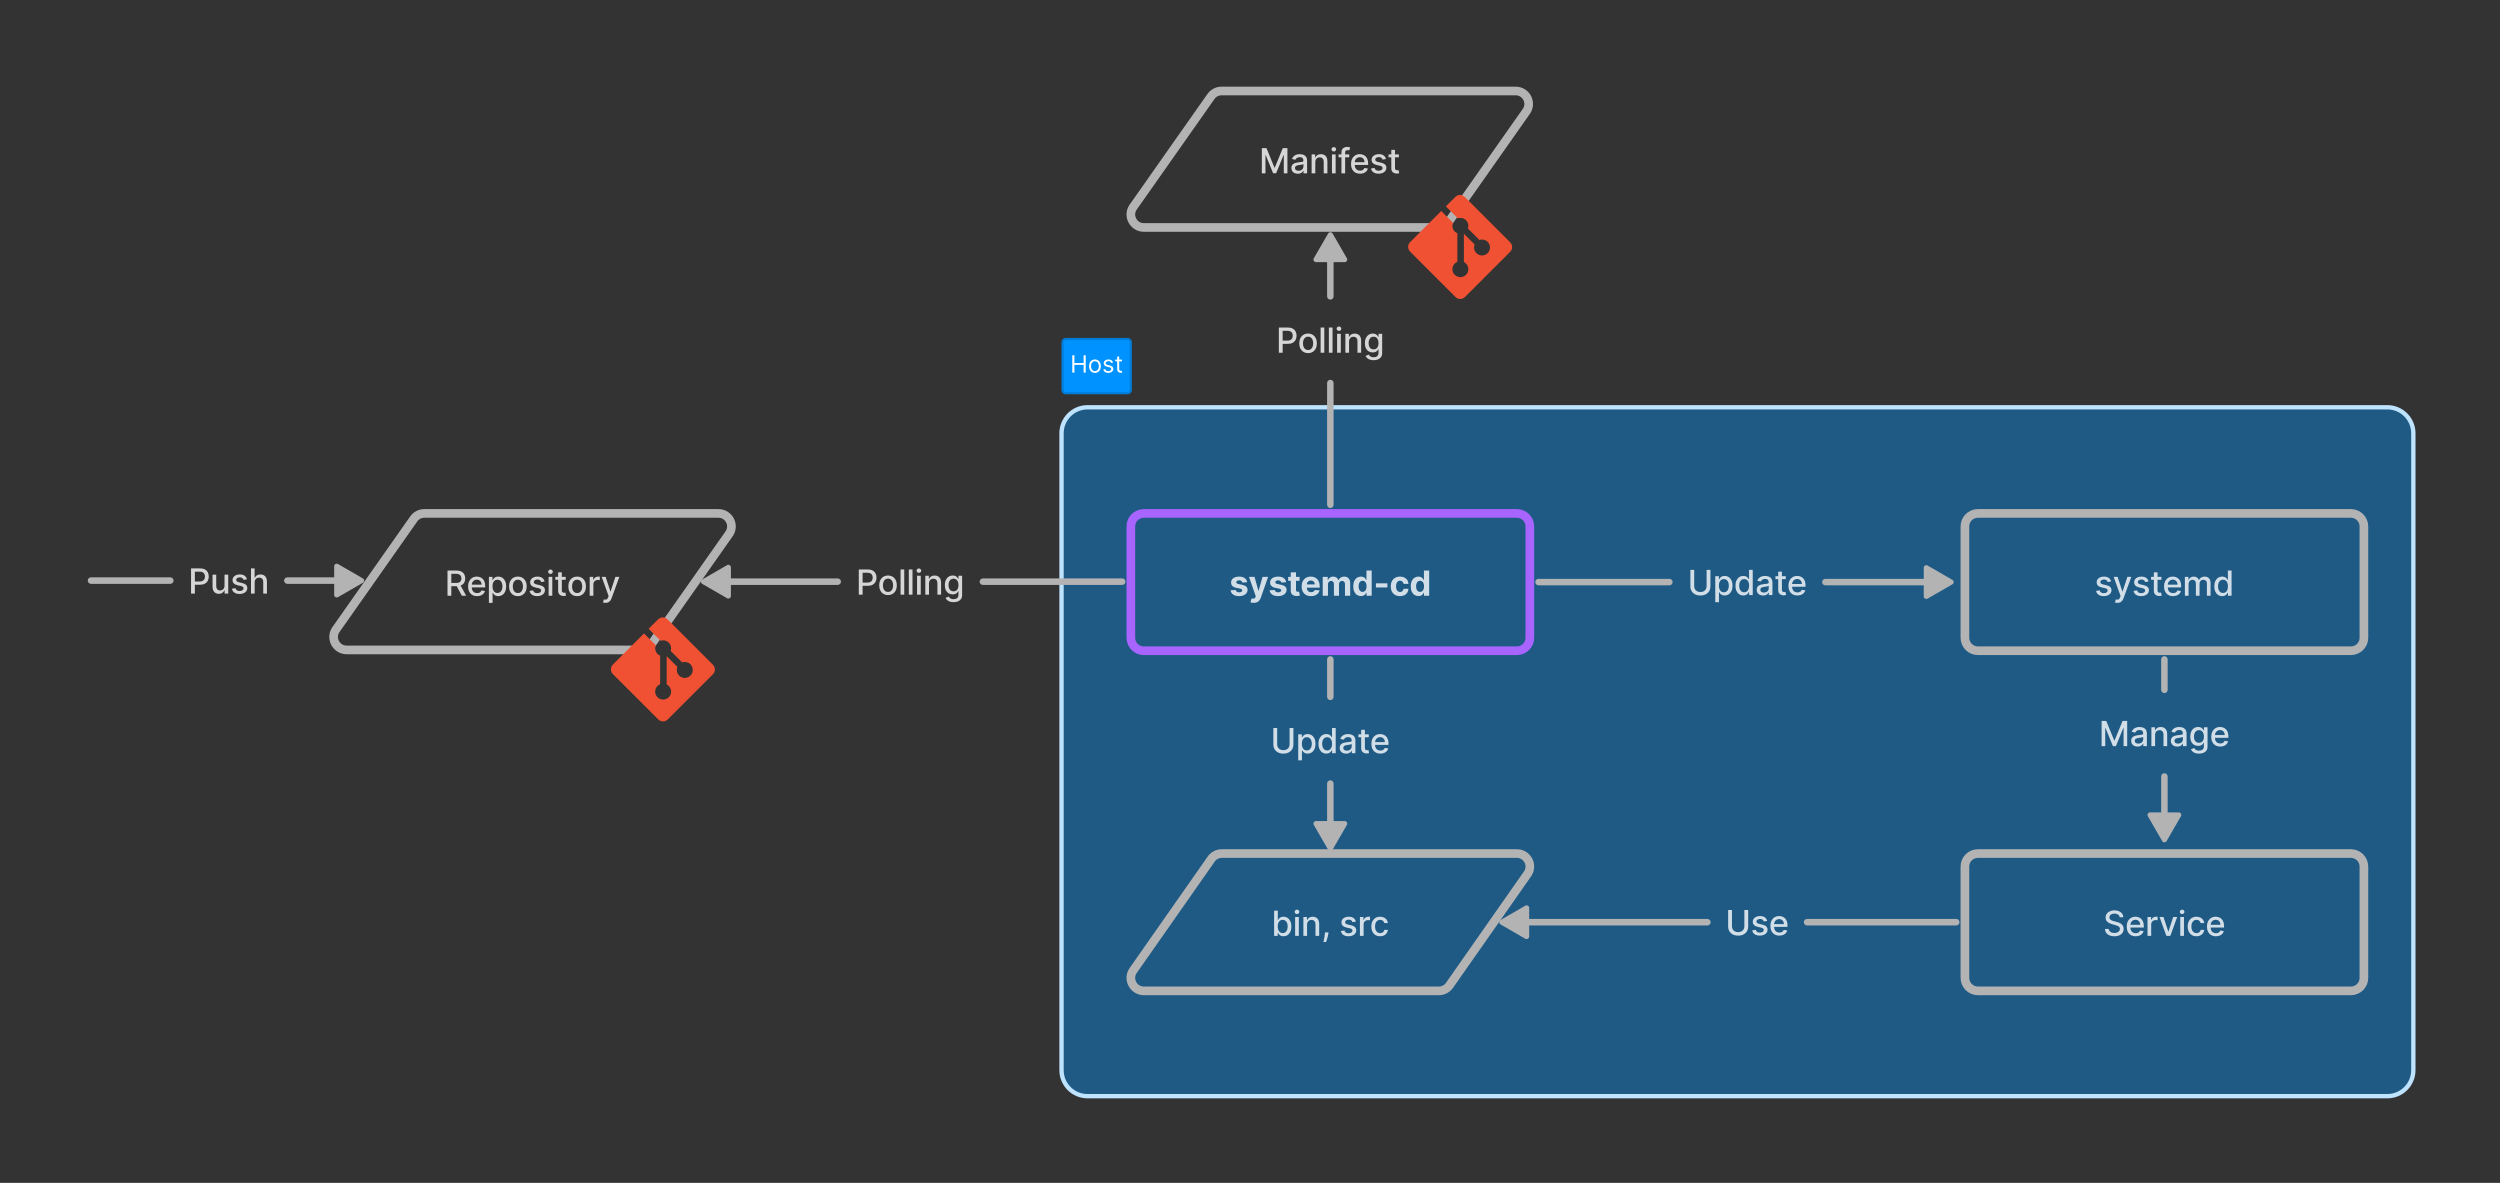 <svg width="1154" height="546" viewBox="0 0 1154 546" fill="none" xmlns="http://www.w3.org/2000/svg">
  <rect x="0" y="0" width="1154" height="546" fill="#333333" stroke="none"/>
  <path d="M490 200C490 193.373 495.373 188 502 188H1102C1108.63 188 1114 193.373 1114 200V494C1114 500.627 1108.63 506 1102 506H502C495.373 506 490 500.627 490 494V200Z" fill="#0093FF" fill-opacity="0.4"/>
  <path d="M700.18 237H528C524.686 237 522 239.686 522 243V294.383C522 297.696 524.686 300.383 528 300.383H700.18C703.494 300.383 706.18 297.696 706.18 294.383V243C706.18 239.686 703.494 237 700.18 237Z" stroke="#A864FF" stroke-width="4" stroke-miterlimit="0" stroke-linecap="round"/>
  <path d="M575.68 268.761L573.464 268.898C573.426 268.708 573.344 268.538 573.219 268.386C573.094 268.231 572.93 268.108 572.725 268.017C572.524 267.922 572.284 267.875 572.003 267.875C571.628 267.875 571.312 267.955 571.055 268.114C570.797 268.269 570.668 268.477 570.668 268.739C570.668 268.947 570.752 269.123 570.918 269.267C571.085 269.411 571.371 269.527 571.776 269.614L573.356 269.932C574.204 270.106 574.837 270.386 575.253 270.773C575.67 271.159 575.878 271.667 575.878 272.295C575.878 272.867 575.71 273.369 575.373 273.801C575.039 274.233 574.581 274.57 573.998 274.812C573.418 275.051 572.75 275.17 571.992 275.17C570.837 275.17 569.916 274.93 569.231 274.449C568.549 273.964 568.149 273.305 568.032 272.472L570.413 272.347C570.485 272.699 570.659 272.968 570.935 273.153C571.212 273.335 571.566 273.426 571.998 273.426C572.422 273.426 572.763 273.345 573.021 273.182C573.282 273.015 573.414 272.801 573.418 272.54C573.414 272.32 573.322 272.14 573.14 272C572.958 271.856 572.678 271.746 572.299 271.67L570.788 271.369C569.935 271.199 569.301 270.903 568.884 270.483C568.471 270.062 568.265 269.527 568.265 268.875C568.265 268.314 568.416 267.831 568.719 267.426C569.026 267.021 569.456 266.708 570.009 266.489C570.566 266.269 571.217 266.159 571.964 266.159C573.066 266.159 573.933 266.392 574.566 266.858C575.202 267.324 575.574 267.958 575.68 268.761ZM578.721 278.273C578.414 278.273 578.126 278.248 577.857 278.199C577.592 278.153 577.372 278.095 577.198 278.023L577.744 276.216C578.028 276.303 578.283 276.35 578.511 276.358C578.742 276.366 578.941 276.313 579.107 276.199C579.278 276.085 579.416 275.892 579.522 275.619L579.664 275.25L576.533 266.273H579.079L580.886 272.682H580.977L582.8 266.273H585.363L581.971 275.943C581.808 276.413 581.586 276.822 581.306 277.17C581.03 277.523 580.679 277.794 580.255 277.983C579.831 278.176 579.319 278.273 578.721 278.273ZM593.687 268.761L591.471 268.898C591.433 268.708 591.352 268.538 591.227 268.386C591.102 268.231 590.937 268.108 590.732 268.017C590.532 267.922 590.291 267.875 590.011 267.875C589.636 267.875 589.32 267.955 589.062 268.114C588.804 268.269 588.676 268.477 588.676 268.739C588.676 268.947 588.759 269.123 588.926 269.267C589.092 269.411 589.378 269.527 589.784 269.614L591.363 269.932C592.212 270.106 592.844 270.386 593.261 270.773C593.678 271.159 593.886 271.667 593.886 272.295C593.886 272.867 593.717 273.369 593.38 273.801C593.047 274.233 592.589 274.57 592.005 274.812C591.426 275.051 590.757 275.17 589.999 275.17C588.844 275.17 587.924 274.93 587.238 274.449C586.556 273.964 586.157 273.305 586.039 272.472L588.42 272.347C588.492 272.699 588.666 272.968 588.943 273.153C589.219 273.335 589.573 273.426 590.005 273.426C590.429 273.426 590.77 273.345 591.028 273.182C591.289 273.015 591.422 272.801 591.426 272.54C591.422 272.32 591.329 272.14 591.147 272C590.965 271.856 590.685 271.746 590.306 271.67L588.795 271.369C587.943 271.199 587.308 270.903 586.892 270.483C586.479 270.062 586.272 269.527 586.272 268.875C586.272 268.314 586.424 267.831 586.727 267.426C587.034 267.021 587.464 266.708 588.017 266.489C588.573 266.269 589.225 266.159 589.971 266.159C591.073 266.159 591.941 266.392 592.573 266.858C593.21 267.324 593.581 267.958 593.687 268.761ZM599.876 266.273V268.091H594.62V266.273H599.876ZM595.814 264.182H598.234V272.318C598.234 272.542 598.268 272.716 598.336 272.841C598.404 272.962 598.499 273.047 598.62 273.097C598.745 273.146 598.889 273.17 599.052 273.17C599.166 273.17 599.279 273.161 599.393 273.142C599.507 273.119 599.594 273.102 599.654 273.091L600.035 274.892C599.914 274.93 599.743 274.973 599.524 275.023C599.304 275.076 599.037 275.108 598.723 275.119C598.139 275.142 597.628 275.064 597.189 274.886C596.753 274.708 596.414 274.432 596.172 274.057C595.929 273.682 595.81 273.208 595.814 272.636V264.182ZM605.16 275.17C604.263 275.17 603.49 274.989 602.842 274.625C602.198 274.258 601.702 273.739 601.353 273.068C601.005 272.394 600.831 271.597 600.831 270.676C600.831 269.778 601.005 268.991 601.353 268.312C601.702 267.634 602.192 267.106 602.825 266.727C603.461 266.348 604.208 266.159 605.064 266.159C605.639 266.159 606.175 266.252 606.672 266.438C607.172 266.619 607.607 266.894 607.978 267.261C608.353 267.629 608.645 268.091 608.853 268.648C609.062 269.201 609.166 269.848 609.166 270.591V271.256H601.797V269.756H606.888C606.888 269.407 606.812 269.098 606.66 268.83C606.509 268.561 606.299 268.35 606.03 268.199C605.764 268.044 605.456 267.966 605.103 267.966C604.736 267.966 604.41 268.051 604.126 268.222C603.846 268.388 603.626 268.614 603.467 268.898C603.308 269.178 603.227 269.491 603.223 269.835V271.261C603.223 271.693 603.302 272.066 603.461 272.381C603.624 272.695 603.853 272.938 604.149 273.108C604.444 273.278 604.795 273.364 605.2 273.364C605.469 273.364 605.715 273.326 605.939 273.25C606.162 273.174 606.353 273.061 606.513 272.909C606.672 272.758 606.793 272.572 606.876 272.352L609.115 272.5C609.001 273.038 608.768 273.508 608.416 273.909C608.067 274.307 607.617 274.617 607.064 274.841C606.514 275.061 605.88 275.17 605.16 275.17ZM610.57 275V266.273H612.876V267.812H612.979C613.16 267.301 613.463 266.898 613.888 266.602C614.312 266.307 614.82 266.159 615.41 266.159C616.009 266.159 616.518 266.309 616.939 266.608C617.359 266.903 617.64 267.305 617.78 267.812H617.871C618.049 267.312 618.371 266.913 618.837 266.614C619.306 266.311 619.861 266.159 620.501 266.159C621.316 266.159 621.977 266.419 622.484 266.938C622.996 267.453 623.251 268.184 623.251 269.131V275H620.837V269.608C620.837 269.123 620.708 268.759 620.45 268.517C620.193 268.275 619.871 268.153 619.484 268.153C619.045 268.153 618.702 268.294 618.456 268.574C618.21 268.85 618.087 269.216 618.087 269.67V275H615.74V269.557C615.74 269.129 615.617 268.788 615.371 268.534C615.128 268.28 614.808 268.153 614.41 268.153C614.141 268.153 613.899 268.222 613.683 268.358C613.471 268.491 613.302 268.678 613.177 268.92C613.052 269.159 612.99 269.439 612.99 269.761V275H610.57ZM628.203 275.142C627.54 275.142 626.94 274.972 626.402 274.631C625.868 274.286 625.444 273.78 625.129 273.114C624.819 272.443 624.663 271.621 624.663 270.648C624.663 269.648 624.824 268.816 625.146 268.153C625.468 267.487 625.896 266.989 626.43 266.659C626.968 266.326 627.557 266.159 628.197 266.159C628.686 266.159 629.093 266.242 629.419 266.409C629.749 266.572 630.014 266.777 630.215 267.023C630.419 267.265 630.574 267.504 630.68 267.739H630.754V263.364H633.169V275H630.783V273.602H630.68C630.567 273.845 630.406 274.085 630.197 274.324C629.993 274.559 629.726 274.754 629.396 274.909C629.071 275.064 628.673 275.142 628.203 275.142ZM628.97 273.216C629.36 273.216 629.69 273.11 629.959 272.898C630.232 272.682 630.44 272.381 630.584 271.994C630.732 271.608 630.805 271.155 630.805 270.636C630.805 270.117 630.733 269.667 630.59 269.284C630.446 268.902 630.237 268.606 629.965 268.398C629.692 268.189 629.36 268.085 628.97 268.085C628.572 268.085 628.237 268.193 627.965 268.409C627.692 268.625 627.485 268.924 627.345 269.307C627.205 269.689 627.135 270.133 627.135 270.636C627.135 271.144 627.205 271.593 627.345 271.983C627.489 272.369 627.696 272.672 627.965 272.892C628.237 273.108 628.572 273.216 628.97 273.216ZM640.421 269.261V271.182H635.114V269.261H640.421ZM646.25 275.17C645.356 275.17 644.587 274.981 643.943 274.602C643.303 274.22 642.811 273.689 642.466 273.011C642.125 272.333 641.955 271.553 641.955 270.67C641.955 269.777 642.127 268.992 642.472 268.318C642.82 267.64 643.315 267.112 643.955 266.733C644.595 266.35 645.356 266.159 646.239 266.159C647 266.159 647.667 266.297 648.239 266.574C648.811 266.85 649.264 267.239 649.597 267.739C649.93 268.239 650.114 268.826 650.148 269.5H647.864C647.8 269.064 647.629 268.714 647.353 268.449C647.08 268.18 646.722 268.045 646.279 268.045C645.904 268.045 645.576 268.148 645.296 268.352C645.019 268.553 644.803 268.847 644.648 269.233C644.493 269.619 644.415 270.087 644.415 270.636C644.415 271.193 644.491 271.667 644.642 272.057C644.798 272.447 645.015 272.744 645.296 272.949C645.576 273.153 645.904 273.256 646.279 273.256C646.555 273.256 646.803 273.199 647.023 273.085C647.247 272.972 647.43 272.807 647.574 272.591C647.722 272.371 647.818 272.108 647.864 271.801H650.148C650.11 272.468 649.928 273.055 649.603 273.562C649.281 274.066 648.836 274.46 648.267 274.744C647.699 275.028 647.027 275.17 646.25 275.17ZM654.738 275.142C654.075 275.142 653.474 274.972 652.937 274.631C652.402 274.286 651.978 273.78 651.664 273.114C651.353 272.443 651.198 271.621 651.198 270.648C651.198 269.648 651.359 268.816 651.681 268.153C652.003 267.487 652.431 266.989 652.965 266.659C653.503 266.326 654.092 266.159 654.732 266.159C655.221 266.159 655.628 266.242 655.954 266.409C656.283 266.572 656.548 266.777 656.749 267.023C656.954 267.265 657.109 267.504 657.215 267.739H657.289V263.364H659.704V275H657.317V273.602H657.215C657.101 273.845 656.94 274.085 656.732 274.324C656.527 274.559 656.26 274.754 655.931 274.909C655.605 275.064 655.207 275.142 654.738 275.142ZM655.505 273.216C655.895 273.216 656.224 273.11 656.493 272.898C656.766 272.682 656.974 272.381 657.118 271.994C657.266 271.608 657.34 271.155 657.34 270.636C657.34 270.117 657.268 269.667 657.124 269.284C656.98 268.902 656.772 268.606 656.499 268.398C656.226 268.189 655.895 268.085 655.505 268.085C655.107 268.085 654.772 268.193 654.499 268.409C654.226 268.625 654.02 268.924 653.88 269.307C653.74 269.689 653.669 270.133 653.669 270.636C653.669 271.144 653.74 271.593 653.88 271.983C654.024 272.369 654.23 272.672 654.499 272.892C654.772 273.108 655.107 273.216 655.505 273.216Z" fill="white" fill-opacity="0.8"/>
  <path d="M1085.18 237H913C909.686 237 907 239.686 907 243V294.383C907 297.696 909.686 300.383 913 300.383H1085.18C1088.49 300.383 1091.18 297.696 1091.18 294.383V243C1091.18 239.686 1088.49 237 1085.18 237Z" stroke="#B3B3B3" stroke-width="4" stroke-miterlimit="0" stroke-linecap="round"/>
  <path d="M974.487 268.403L972.948 268.676C972.883 268.479 972.781 268.292 972.641 268.114C972.504 267.936 972.319 267.79 972.084 267.676C971.849 267.562 971.556 267.506 971.203 267.506C970.722 267.506 970.321 267.614 969.999 267.83C969.677 268.042 969.516 268.316 969.516 268.653C969.516 268.945 969.624 269.18 969.84 269.358C970.056 269.536 970.404 269.682 970.885 269.795L972.271 270.114C973.074 270.299 973.673 270.585 974.067 270.972C974.461 271.358 974.658 271.86 974.658 272.477C974.658 273 974.506 273.466 974.203 273.875C973.904 274.28 973.485 274.598 972.948 274.83C972.413 275.061 971.794 275.176 971.09 275.176C970.112 275.176 969.315 274.968 968.698 274.551C968.08 274.131 967.701 273.534 967.561 272.761L969.203 272.511C969.306 272.939 969.516 273.263 969.834 273.483C970.152 273.699 970.567 273.807 971.078 273.807C971.635 273.807 972.08 273.691 972.413 273.46C972.747 273.225 972.913 272.939 972.913 272.602C972.913 272.33 972.811 272.1 972.607 271.915C972.406 271.729 972.097 271.589 971.681 271.494L970.203 271.17C969.389 270.985 968.787 270.689 968.396 270.284C968.01 269.879 967.817 269.366 967.817 268.744C967.817 268.229 967.961 267.778 968.249 267.392C968.537 267.006 968.934 266.705 969.442 266.489C969.949 266.269 970.531 266.159 971.186 266.159C972.129 266.159 972.872 266.364 973.413 266.773C973.955 267.178 974.313 267.722 974.487 268.403ZM977.424 278.273C977.17 278.273 976.939 278.252 976.73 278.21C976.522 278.172 976.367 278.131 976.264 278.085L976.674 276.693C976.984 276.777 977.261 276.813 977.503 276.801C977.746 276.79 977.96 276.699 978.145 276.528C978.335 276.358 978.501 276.08 978.645 275.693L978.855 275.114L975.662 266.273H977.48L979.691 273.045H979.782L981.992 266.273H983.816L980.219 276.165C980.052 276.619 979.84 277.004 979.583 277.318C979.325 277.636 979.018 277.875 978.662 278.034C978.306 278.193 977.893 278.273 977.424 278.273ZM991.776 268.403L990.236 268.676C990.172 268.479 990.07 268.292 989.929 268.114C989.793 267.936 989.607 267.79 989.373 267.676C989.138 267.562 988.844 267.506 988.492 267.506C988.011 267.506 987.609 267.614 987.287 267.83C986.965 268.042 986.804 268.316 986.804 268.653C986.804 268.945 986.912 269.18 987.128 269.358C987.344 269.536 987.693 269.682 988.174 269.795L989.56 270.114C990.363 270.299 990.962 270.585 991.356 270.972C991.749 271.358 991.946 271.86 991.946 272.477C991.946 273 991.795 273.466 991.492 273.875C991.193 274.28 990.774 274.598 990.236 274.83C989.702 275.061 989.083 275.176 988.378 275.176C987.401 275.176 986.604 274.968 985.986 274.551C985.369 274.131 984.99 273.534 984.85 272.761L986.492 272.511C986.594 272.939 986.804 273.263 987.123 273.483C987.441 273.699 987.856 273.807 988.367 273.807C988.924 273.807 989.369 273.691 989.702 273.46C990.035 273.225 990.202 272.939 990.202 272.602C990.202 272.33 990.1 272.1 989.895 271.915C989.695 271.729 989.386 271.589 988.969 271.494L987.492 271.17C986.677 270.985 986.075 270.689 985.685 270.284C985.299 269.879 985.106 269.366 985.106 268.744C985.106 268.229 985.249 267.778 985.537 267.392C985.825 267.006 986.223 266.705 986.731 266.489C987.238 266.269 987.82 266.159 988.475 266.159C989.418 266.159 990.16 266.364 990.702 266.773C991.244 267.178 991.602 267.722 991.776 268.403ZM997.712 266.273V267.636H992.945V266.273H997.712ZM994.224 264.182H995.922V272.438C995.922 272.767 995.972 273.015 996.07 273.182C996.169 273.345 996.296 273.456 996.451 273.517C996.61 273.574 996.782 273.602 996.968 273.602C997.104 273.602 997.224 273.593 997.326 273.574C997.428 273.555 997.508 273.54 997.564 273.528L997.871 274.932C997.773 274.97 997.633 275.008 997.451 275.045C997.269 275.087 997.042 275.11 996.769 275.114C996.322 275.121 995.905 275.042 995.519 274.875C995.133 274.708 994.82 274.451 994.582 274.102C994.343 273.754 994.224 273.316 994.224 272.79V264.182ZM1003.08 275.176C1002.22 275.176 1001.48 274.992 1000.86 274.625C1000.24 274.254 999.767 273.733 999.43 273.062C999.096 272.388 998.93 271.598 998.93 270.693C998.93 269.799 999.096 269.011 999.43 268.33C999.767 267.648 1000.24 267.116 1000.84 266.733C1001.44 266.35 1002.15 266.159 1002.96 266.159C1003.46 266.159 1003.93 266.241 1004.4 266.403C1004.86 266.566 1005.27 266.822 1005.64 267.17C1006.01 267.519 1006.3 267.972 1006.51 268.528C1006.72 269.081 1006.83 269.754 1006.83 270.545V271.148H999.89V269.875H1005.16C1005.16 269.428 1005.07 269.032 1004.89 268.688C1004.71 268.339 1004.45 268.064 1004.12 267.864C1003.8 267.663 1003.41 267.562 1002.98 267.562C1002.5 267.562 1002.08 267.68 1001.73 267.915C1001.37 268.146 1001.1 268.449 1000.91 268.824C1000.72 269.195 1000.62 269.598 1000.62 270.034V271.028C1000.62 271.612 1000.73 272.108 1000.93 272.517C1001.14 272.926 1001.43 273.239 1001.8 273.455C1002.17 273.667 1002.6 273.773 1003.1 273.773C1003.42 273.773 1003.72 273.727 1003.98 273.636C1004.25 273.542 1004.48 273.402 1004.67 273.216C1004.86 273.03 1005.01 272.801 1005.11 272.528L1006.72 272.818C1006.59 273.292 1006.36 273.706 1006.03 274.062C1005.7 274.415 1005.28 274.689 1004.78 274.886C1004.29 275.08 1003.72 275.176 1003.08 275.176ZM1008.54 275V266.273H1010.17V267.693H1010.27C1010.46 267.212 1010.75 266.837 1011.17 266.568C1011.58 266.295 1012.07 266.159 1012.65 266.159C1013.23 266.159 1013.72 266.295 1014.12 266.568C1014.51 266.841 1014.81 267.216 1015 267.693H1015.09C1015.3 267.227 1015.63 266.856 1016.08 266.58C1016.54 266.299 1017.08 266.159 1017.71 266.159C1018.5 266.159 1019.14 266.407 1019.64 266.903C1020.15 267.4 1020.4 268.148 1020.4 269.148V275H1018.7V269.307C1018.7 268.716 1018.54 268.288 1018.22 268.023C1017.9 267.758 1017.51 267.625 1017.06 267.625C1016.51 267.625 1016.08 267.795 1015.77 268.136C1015.47 268.473 1015.31 268.907 1015.31 269.438V275H1013.62V269.199C1013.62 268.725 1013.47 268.345 1013.18 268.057C1012.88 267.769 1012.5 267.625 1012.02 267.625C1011.7 267.625 1011.41 267.71 1011.13 267.881C1010.86 268.047 1010.65 268.28 1010.48 268.58C1010.32 268.879 1010.24 269.225 1010.24 269.619V275H1008.54ZM1025.77 275.17C1025.06 275.17 1024.43 274.991 1023.88 274.631C1023.33 274.267 1022.9 273.75 1022.59 273.08C1022.28 272.405 1022.12 271.597 1022.12 270.653C1022.12 269.71 1022.28 268.903 1022.59 268.233C1022.91 267.562 1023.35 267.049 1023.9 266.693C1024.45 266.337 1025.08 266.159 1025.78 266.159C1026.32 266.159 1026.76 266.25 1027.09 266.432C1027.42 266.61 1027.68 266.818 1027.86 267.057C1028.04 267.295 1028.19 267.506 1028.29 267.688H1028.39V263.364H1030.09V275H1028.43V273.642H1028.29C1028.19 273.828 1028.04 274.04 1027.85 274.278C1027.66 274.517 1027.4 274.725 1027.06 274.903C1026.73 275.081 1026.3 275.17 1025.77 275.17ZM1026.14 273.722C1026.63 273.722 1027.04 273.593 1027.38 273.335C1027.72 273.074 1027.98 272.712 1028.15 272.25C1028.33 271.788 1028.42 271.25 1028.42 270.636C1028.42 270.03 1028.33 269.5 1028.16 269.045C1027.99 268.591 1027.73 268.237 1027.39 267.983C1027.06 267.729 1026.64 267.602 1026.14 267.602C1025.63 267.602 1025.21 267.735 1024.86 268C1024.52 268.265 1024.27 268.627 1024.09 269.085C1023.92 269.544 1023.84 270.061 1023.84 270.636C1023.84 271.22 1023.92 271.744 1024.1 272.21C1024.27 272.676 1024.53 273.045 1024.87 273.318C1025.21 273.587 1025.64 273.722 1026.14 273.722Z" fill="white" fill-opacity="0.8"/>
  <path d="M710.18 267.191C709.352 267.191 708.68 267.863 708.68 268.691C708.68 269.52 709.352 270.191 710.18 270.191V267.191ZM770.59 270.191C771.418 270.191 772.09 269.52 772.09 268.691C772.09 267.863 771.418 267.191 770.59 267.191V270.191ZM842.59 267.191C841.762 267.191 841.09 267.863 841.09 268.691C841.09 269.52 841.762 270.191 842.59 270.191V267.191ZM888 275.352C888 276.18 889.015 276.766 889.732 276.352L901.268 269.691C901.985 269.277 901.985 268.105 901.268 267.691L889.732 261.031C889.015 260.617 888 261.203 888 262.031V275.352ZM710.18 270.191H770.59V267.191H710.18V270.191ZM842.59 270.191H889.5V267.191H842.59V270.191Z" fill="#B3B3B3"/>
  <path d="M787.768 263.055H789.529V270.708C789.529 271.523 789.338 272.244 788.955 272.873C788.573 273.498 788.035 273.991 787.342 274.35C786.649 274.706 785.836 274.884 784.904 274.884C783.976 274.884 783.166 274.706 782.472 274.35C781.779 273.991 781.241 273.498 780.859 272.873C780.476 272.244 780.285 271.523 780.285 270.708V263.055H782.041V270.566C782.041 271.093 782.156 271.561 782.387 271.97C782.622 272.379 782.954 272.701 783.382 272.936C783.81 273.167 784.317 273.282 784.904 273.282C785.495 273.282 786.005 273.167 786.433 272.936C786.865 272.701 787.194 272.379 787.421 271.97C787.652 271.561 787.768 271.093 787.768 270.566V263.055ZM791.77 277.964V265.964H793.429V267.379H793.571C793.669 267.197 793.811 266.987 793.997 266.748C794.182 266.509 794.44 266.301 794.77 266.123C795.099 265.941 795.535 265.85 796.076 265.85C796.781 265.85 797.41 266.028 797.963 266.384C798.516 266.741 798.949 267.254 799.264 267.924C799.582 268.595 799.741 269.402 799.741 270.345C799.741 271.288 799.584 272.097 799.27 272.771C798.955 273.441 798.523 273.958 797.974 274.322C797.425 274.682 796.798 274.862 796.093 274.862C795.563 274.862 795.129 274.773 794.792 274.595C794.459 274.417 794.198 274.208 794.008 273.97C793.819 273.731 793.673 273.519 793.571 273.333H793.468V277.964H791.77ZM793.434 270.328C793.434 270.941 793.523 271.479 793.701 271.941C793.879 272.403 794.137 272.765 794.474 273.027C794.811 273.284 795.224 273.413 795.713 273.413C796.22 273.413 796.645 273.278 796.985 273.009C797.326 272.737 797.584 272.367 797.758 271.902C797.936 271.436 798.025 270.911 798.025 270.328C798.025 269.752 797.938 269.235 797.764 268.777C797.593 268.318 797.336 267.956 796.991 267.691C796.65 267.426 796.224 267.294 795.713 267.294C795.22 267.294 794.804 267.42 794.463 267.674C794.126 267.928 793.87 268.282 793.696 268.737C793.521 269.191 793.434 269.722 793.434 270.328ZM804.736 274.862C804.031 274.862 803.402 274.682 802.849 274.322C802.3 273.958 801.868 273.441 801.554 272.771C801.243 272.097 801.088 271.288 801.088 270.345C801.088 269.402 801.245 268.595 801.559 267.924C801.878 267.254 802.313 266.741 802.866 266.384C803.419 266.028 804.046 265.85 804.747 265.85C805.289 265.85 805.724 265.941 806.054 266.123C806.387 266.301 806.645 266.509 806.826 266.748C807.012 266.987 807.156 267.197 807.258 267.379H807.361V263.055H809.059V274.691H807.4V273.333H807.258C807.156 273.519 807.008 273.731 806.815 273.97C806.626 274.208 806.364 274.417 806.031 274.595C805.698 274.773 805.266 274.862 804.736 274.862ZM805.111 273.413C805.599 273.413 806.012 273.284 806.349 273.027C806.69 272.765 806.948 272.403 807.122 271.941C807.3 271.479 807.389 270.941 807.389 270.328C807.389 269.722 807.302 269.191 807.128 268.737C806.953 268.282 806.698 267.928 806.361 267.674C806.023 267.42 805.607 267.294 805.111 267.294C804.599 267.294 804.173 267.426 803.832 267.691C803.491 267.956 803.234 268.318 803.059 268.777C802.889 269.235 802.804 269.752 802.804 270.328C802.804 270.911 802.891 271.436 803.065 271.902C803.239 272.367 803.497 272.737 803.838 273.009C804.183 273.278 804.607 273.413 805.111 273.413ZM813.848 274.884C813.295 274.884 812.795 274.782 812.348 274.578C811.901 274.369 811.547 274.068 811.285 273.674C811.028 273.28 810.899 272.797 810.899 272.225C810.899 271.733 810.994 271.328 811.183 271.009C811.373 270.691 811.628 270.439 811.95 270.254C812.272 270.068 812.632 269.928 813.03 269.833C813.427 269.739 813.833 269.667 814.246 269.617C814.768 269.557 815.193 269.508 815.518 269.47C815.844 269.428 816.081 269.362 816.229 269.271C816.376 269.18 816.45 269.032 816.45 268.828V268.788C816.45 268.292 816.31 267.907 816.03 267.634C815.753 267.362 815.34 267.225 814.791 267.225C814.219 267.225 813.768 267.352 813.439 267.606C813.113 267.856 812.888 268.134 812.763 268.441L811.166 268.078C811.355 267.547 811.632 267.119 811.996 266.794C812.363 266.464 812.785 266.225 813.263 266.078C813.74 265.926 814.242 265.85 814.768 265.85C815.117 265.85 815.486 265.892 815.876 265.975C816.27 266.055 816.638 266.203 816.979 266.419C817.323 266.634 817.605 266.943 817.825 267.345C818.045 267.742 818.155 268.259 818.155 268.896V274.691H816.496V273.498H816.427C816.318 273.718 816.153 273.934 815.933 274.146C815.713 274.358 815.431 274.534 815.087 274.674C814.742 274.814 814.329 274.884 813.848 274.884ZM814.217 273.521C814.687 273.521 815.088 273.428 815.422 273.242C815.759 273.057 816.015 272.814 816.189 272.515C816.367 272.212 816.456 271.888 816.456 271.544V270.419C816.395 270.479 816.278 270.536 816.104 270.589C815.933 270.638 815.738 270.682 815.518 270.72C815.299 270.754 815.085 270.786 814.876 270.816C814.668 270.843 814.494 270.866 814.354 270.884C814.024 270.926 813.723 270.996 813.45 271.095C813.181 271.193 812.965 271.335 812.802 271.521C812.643 271.703 812.564 271.945 812.564 272.248C812.564 272.669 812.719 272.987 813.03 273.203C813.34 273.415 813.736 273.521 814.217 273.521ZM824.315 265.964V267.328H819.548V265.964H824.315ZM820.827 263.873H822.526V272.129C822.526 272.458 822.575 272.706 822.673 272.873C822.772 273.036 822.899 273.148 823.054 273.208C823.213 273.265 823.385 273.294 823.571 273.294C823.707 273.294 823.827 273.284 823.929 273.265C824.031 273.246 824.111 273.231 824.168 273.22L824.474 274.623C824.376 274.661 824.236 274.699 824.054 274.737C823.872 274.778 823.645 274.801 823.372 274.805C822.925 274.812 822.509 274.733 822.122 274.566C821.736 274.4 821.423 274.142 821.185 273.794C820.946 273.445 820.827 273.008 820.827 272.481V263.873ZM829.686 274.867C828.826 274.867 828.086 274.684 827.465 274.316C826.847 273.945 826.37 273.424 826.033 272.754C825.7 272.08 825.533 271.29 825.533 270.384C825.533 269.491 825.7 268.703 826.033 268.021C826.37 267.339 826.84 266.807 827.442 266.424C828.048 266.042 828.756 265.85 829.567 265.85C830.059 265.85 830.537 265.932 830.999 266.095C831.461 266.258 831.876 266.513 832.243 266.862C832.61 267.21 832.9 267.663 833.112 268.22C833.325 268.773 833.431 269.445 833.431 270.237V270.839H826.493V269.566H831.766C831.766 269.119 831.675 268.723 831.493 268.379C831.311 268.03 831.056 267.756 830.726 267.555C830.4 267.354 830.018 267.254 829.578 267.254C829.101 267.254 828.684 267.371 828.328 267.606C827.976 267.837 827.703 268.14 827.51 268.515C827.321 268.886 827.226 269.29 827.226 269.725V270.72C827.226 271.303 827.328 271.799 827.533 272.208C827.741 272.617 828.031 272.93 828.402 273.146C828.773 273.358 829.207 273.464 829.703 273.464C830.025 273.464 830.319 273.419 830.584 273.328C830.849 273.233 831.078 273.093 831.271 272.907C831.465 272.722 831.612 272.492 831.715 272.22L833.323 272.509C833.194 272.983 832.963 273.398 832.629 273.754C832.3 274.106 831.885 274.381 831.385 274.578C830.889 274.771 830.323 274.867 829.686 274.867Z" fill="white" fill-opacity="0.8"/>
  <path d="M1085.18 394H913C909.686 394 907 396.686 907 400V451.383C907 454.696 909.686 457.383 913 457.383H1085.18C1088.49 457.383 1091.18 454.696 1091.18 451.383V400C1091.18 396.686 1088.49 394 1085.18 394Z" stroke="#B3B3B3" stroke-width="4" stroke-miterlimit="0" stroke-linecap="round"/>
  <path d="M978.438 423.42C978.378 422.883 978.128 422.466 977.688 422.17C977.249 421.871 976.696 421.722 976.029 421.722C975.552 421.722 975.139 421.797 974.791 421.949C974.442 422.097 974.171 422.301 973.978 422.562C973.789 422.82 973.694 423.114 973.694 423.443C973.694 423.72 973.758 423.958 973.887 424.159C974.02 424.36 974.192 424.528 974.404 424.665C974.62 424.797 974.851 424.909 975.097 425C975.344 425.087 975.58 425.159 975.808 425.216L976.944 425.511C977.315 425.602 977.696 425.725 978.086 425.881C978.476 426.036 978.838 426.241 979.171 426.494C979.505 426.748 979.774 427.062 979.978 427.438C980.186 427.812 980.291 428.261 980.291 428.784C980.291 429.443 980.12 430.028 979.779 430.54C979.442 431.051 978.952 431.455 978.308 431.75C977.668 432.045 976.893 432.193 975.984 432.193C975.113 432.193 974.359 432.055 973.722 431.778C973.086 431.502 972.588 431.11 972.228 430.602C971.868 430.091 971.669 429.485 971.632 428.784H973.393C973.427 429.205 973.563 429.555 973.802 429.835C974.044 430.112 974.353 430.318 974.728 430.455C975.107 430.587 975.522 430.653 975.972 430.653C976.469 430.653 976.91 430.576 977.296 430.42C977.686 430.261 977.993 430.042 978.217 429.761C978.44 429.477 978.552 429.146 978.552 428.767C978.552 428.422 978.453 428.14 978.257 427.92C978.063 427.701 977.8 427.519 977.467 427.375C977.137 427.231 976.764 427.104 976.347 426.994L974.972 426.619C974.041 426.366 973.302 425.992 972.757 425.5C972.215 425.008 971.944 424.356 971.944 423.545C971.944 422.875 972.126 422.29 972.489 421.79C972.853 421.29 973.346 420.902 973.967 420.625C974.588 420.345 975.289 420.205 976.069 420.205C976.857 420.205 977.552 420.343 978.154 420.619C978.76 420.896 979.238 421.277 979.586 421.761C979.935 422.242 980.116 422.795 980.132 423.42H978.438ZM985.838 432.176C984.978 432.176 984.237 431.992 983.616 431.625C982.999 431.254 982.521 430.733 982.184 430.062C981.851 429.388 981.684 428.598 981.684 427.693C981.684 426.799 981.851 426.011 982.184 425.33C982.521 424.648 982.991 424.116 983.593 423.733C984.199 423.35 984.908 423.159 985.718 423.159C986.211 423.159 986.688 423.241 987.15 423.403C987.612 423.566 988.027 423.822 988.394 424.17C988.762 424.519 989.052 424.972 989.264 425.528C989.476 426.081 989.582 426.754 989.582 427.545V428.148H982.644V426.875H987.917C987.917 426.428 987.826 426.032 987.644 425.688C987.463 425.339 987.207 425.064 986.877 424.864C986.552 424.663 986.169 424.562 985.73 424.562C985.252 424.562 984.836 424.68 984.48 424.915C984.127 425.146 983.855 425.449 983.661 425.824C983.472 426.195 983.377 426.598 983.377 427.034V428.028C983.377 428.612 983.48 429.108 983.684 429.517C983.893 429.926 984.182 430.239 984.554 430.455C984.925 430.667 985.358 430.773 985.855 430.773C986.177 430.773 986.47 430.727 986.735 430.636C987.001 430.542 987.23 430.402 987.423 430.216C987.616 430.03 987.764 429.801 987.866 429.528L989.474 429.818C989.345 430.292 989.114 430.706 988.781 431.062C988.451 431.415 988.036 431.689 987.536 431.886C987.04 432.08 986.474 432.176 985.838 432.176ZM991.291 432V423.273H992.933V424.659H993.024C993.183 424.189 993.463 423.82 993.865 423.551C994.27 423.278 994.728 423.142 995.24 423.142C995.346 423.142 995.471 423.146 995.615 423.153C995.762 423.161 995.878 423.17 995.961 423.182V424.807C995.893 424.788 995.772 424.767 995.598 424.744C995.423 424.718 995.249 424.705 995.075 424.705C994.673 424.705 994.316 424.79 994.001 424.96C993.691 425.127 993.444 425.36 993.262 425.659C993.081 425.955 992.99 426.292 992.99 426.67V432H991.291ZM1004.99 423.273L1001.82 432H1000L996.834 423.273H998.658L1000.87 429.989H1000.96L1003.16 423.273H1004.99ZM1006.41 432V423.273H1008.11V432H1006.41ZM1007.27 421.926C1006.97 421.926 1006.72 421.828 1006.5 421.631C1006.3 421.43 1006.19 421.191 1006.19 420.915C1006.19 420.634 1006.3 420.396 1006.5 420.199C1006.72 419.998 1006.97 419.898 1007.27 419.898C1007.56 419.898 1007.81 419.998 1008.02 420.199C1008.23 420.396 1008.34 420.634 1008.34 420.915C1008.34 421.191 1008.23 421.43 1008.02 421.631C1007.81 421.828 1007.56 421.926 1007.27 421.926ZM1013.89 432.176C1013.05 432.176 1012.32 431.985 1011.71 431.602C1011.1 431.216 1010.64 430.684 1010.31 430.006C1009.99 429.328 1009.82 428.551 1009.82 427.676C1009.82 426.79 1009.99 426.008 1010.32 425.33C1010.66 424.648 1011.13 424.116 1011.73 423.733C1012.34 423.35 1013.05 423.159 1013.88 423.159C1014.54 423.159 1015.13 423.282 1015.65 423.528C1016.17 423.771 1016.59 424.112 1016.9 424.551C1017.23 424.991 1017.42 425.504 1017.48 426.091H1015.82C1015.73 425.682 1015.52 425.33 1015.2 425.034C1014.88 424.739 1014.45 424.591 1013.9 424.591C1013.43 424.591 1013.02 424.716 1012.66 424.966C1012.31 425.212 1012.03 425.564 1011.84 426.023C1011.64 426.477 1011.54 427.015 1011.54 427.636C1011.54 428.273 1011.64 428.822 1011.83 429.284C1012.02 429.746 1012.3 430.104 1012.65 430.358C1013 430.612 1013.42 430.739 1013.9 430.739C1014.23 430.739 1014.52 430.68 1014.78 430.562C1015.04 430.441 1015.27 430.269 1015.44 430.045C1015.63 429.822 1015.75 429.553 1015.82 429.239H1017.48C1017.42 429.803 1017.23 430.307 1016.93 430.75C1016.62 431.193 1016.21 431.542 1015.69 431.795C1015.18 432.049 1014.58 432.176 1013.89 432.176ZM1022.88 432.176C1022.02 432.176 1021.28 431.992 1020.66 431.625C1020.04 431.254 1019.56 430.733 1019.23 430.062C1018.89 429.388 1018.73 428.598 1018.73 427.693C1018.73 426.799 1018.89 426.011 1019.23 425.33C1019.56 424.648 1020.03 424.116 1020.64 423.733C1021.24 423.35 1021.95 423.159 1022.76 423.159C1023.25 423.159 1023.73 423.241 1024.19 423.403C1024.65 423.566 1025.07 423.822 1025.44 424.17C1025.8 424.519 1026.09 424.972 1026.31 425.528C1026.52 426.081 1026.62 426.754 1026.62 427.545V428.148H1019.69V426.875H1024.96C1024.96 426.428 1024.87 426.032 1024.69 425.688C1024.5 425.339 1024.25 425.064 1023.92 424.864C1023.59 424.663 1023.21 424.562 1022.77 424.562C1022.29 424.562 1021.88 424.68 1021.52 424.915C1021.17 425.146 1020.9 425.449 1020.7 425.824C1020.51 426.195 1020.42 426.598 1020.42 427.034V428.028C1020.42 428.612 1020.52 429.108 1020.73 429.517C1020.93 429.926 1021.22 430.239 1021.6 430.455C1021.97 430.667 1022.4 430.773 1022.9 430.773C1023.22 430.773 1023.51 430.727 1023.78 430.636C1024.04 430.542 1024.27 430.402 1024.46 430.216C1024.66 430.03 1024.81 429.801 1024.91 429.528L1026.52 429.818C1026.39 430.292 1026.16 430.706 1025.82 431.062C1025.49 431.415 1025.08 431.689 1024.58 431.886C1024.08 432.08 1023.52 432.176 1022.88 432.176Z" fill="white" fill-opacity="0.8"/>
  <path d="M1000.59 304.383C1000.59 303.554 999.918 302.883 999.09 302.883C998.262 302.883 997.59 303.554 997.59 304.383H1000.59ZM997.59 318.421C997.59 319.25 998.262 319.921 999.09 319.921C999.918 319.921 1000.59 319.25 1000.59 318.421H997.59ZM1000.59 358.421C1000.59 357.593 999.918 356.921 999.09 356.921C998.262 356.921 997.59 357.593 997.59 358.421H1000.59ZM992.43 375C991.601 375 991.016 376.015 991.43 376.732L998.09 388.268C998.504 388.985 999.676 388.985 1000.09 388.268L1006.75 376.732C1007.16 376.015 1006.58 375 1005.75 375H992.43ZM997.59 304.383V318.421H1000.59V304.383H997.59ZM997.59 358.421V376.5H1000.59V358.421H997.59Z" fill="#B3B3B3"/>
  <path d="M970.105 332.785H972.236L975.941 341.83H976.077L979.781 332.785H981.912V344.421H980.242V336.001H980.134L976.702 344.404H975.316L971.884 335.995H971.776V344.421H970.105V332.785ZM986.692 344.615C986.139 344.615 985.639 344.512 985.192 344.308C984.745 344.099 984.391 343.798 984.13 343.404C983.872 343.01 983.743 342.527 983.743 341.955C983.743 341.463 983.838 341.058 984.027 340.74C984.217 340.421 984.472 340.169 984.794 339.984C985.116 339.798 985.476 339.658 985.874 339.563C986.272 339.469 986.677 339.397 987.09 339.348C987.613 339.287 988.037 339.238 988.363 339.2C988.688 339.158 988.925 339.092 989.073 339.001C989.221 338.91 989.294 338.762 989.294 338.558V338.518C989.294 338.022 989.154 337.637 988.874 337.365C988.597 337.092 988.185 336.955 987.635 336.955C987.063 336.955 986.613 337.082 986.283 337.336C985.957 337.586 985.732 337.865 985.607 338.171L984.01 337.808C984.2 337.277 984.476 336.849 984.84 336.524C985.207 336.194 985.63 335.955 986.107 335.808C986.584 335.656 987.086 335.58 987.613 335.58C987.961 335.58 988.33 335.622 988.721 335.705C989.114 335.785 989.482 335.933 989.823 336.149C990.167 336.365 990.45 336.673 990.669 337.075C990.889 337.473 990.999 337.99 990.999 338.626V344.421H989.34V343.228H989.272C989.162 343.448 988.997 343.664 988.777 343.876C988.558 344.088 988.275 344.264 987.931 344.404C987.586 344.544 987.173 344.615 986.692 344.615ZM987.061 343.251C987.531 343.251 987.933 343.158 988.266 342.973C988.603 342.787 988.859 342.544 989.033 342.245C989.211 341.942 989.3 341.618 989.3 341.274V340.149C989.239 340.209 989.122 340.266 988.948 340.319C988.777 340.368 988.582 340.412 988.363 340.45C988.143 340.484 987.929 340.516 987.721 340.546C987.512 340.573 987.338 340.596 987.198 340.615C986.868 340.656 986.567 340.726 986.294 340.825C986.025 340.923 985.81 341.065 985.647 341.251C985.488 341.433 985.408 341.675 985.408 341.978C985.408 342.399 985.563 342.717 985.874 342.933C986.185 343.145 986.58 343.251 987.061 343.251ZM994.785 339.24V344.421H993.086V335.694H994.716V337.115H994.824C995.025 336.652 995.339 336.281 995.768 336.001C996.199 335.721 996.743 335.58 997.398 335.58C997.993 335.58 998.514 335.705 998.961 335.955C999.408 336.202 999.754 336.569 1000 337.058C1000.25 337.546 1000.37 338.151 1000.37 338.87V344.421H998.671V339.075C998.671 338.442 998.506 337.948 998.177 337.592C997.847 337.232 997.394 337.052 996.819 337.052C996.425 337.052 996.074 337.137 995.768 337.308C995.464 337.478 995.224 337.728 995.046 338.058C994.872 338.384 994.785 338.777 994.785 339.24ZM1005.01 344.615C1004.46 344.615 1003.96 344.512 1003.51 344.308C1003.07 344.099 1002.71 343.798 1002.45 343.404C1002.19 343.01 1002.06 342.527 1002.06 341.955C1002.06 341.463 1002.16 341.058 1002.35 340.74C1002.54 340.421 1002.79 340.169 1003.11 339.984C1003.44 339.798 1003.8 339.658 1004.19 339.563C1004.59 339.469 1005 339.397 1005.41 339.348C1005.93 339.287 1006.36 339.238 1006.68 339.2C1007.01 339.158 1007.24 339.092 1007.39 339.001C1007.54 338.91 1007.61 338.762 1007.61 338.558V338.518C1007.61 338.022 1007.47 337.637 1007.19 337.365C1006.92 337.092 1006.5 336.955 1005.96 336.955C1005.38 336.955 1004.93 337.082 1004.6 337.336C1004.28 337.586 1004.05 337.865 1003.93 338.171L1002.33 337.808C1002.52 337.277 1002.8 336.849 1003.16 336.524C1003.53 336.194 1003.95 335.955 1004.43 335.808C1004.9 335.656 1005.41 335.58 1005.93 335.58C1006.28 335.58 1006.65 335.622 1007.04 335.705C1007.43 335.785 1007.8 335.933 1008.14 336.149C1008.49 336.365 1008.77 336.673 1008.99 337.075C1009.21 337.473 1009.32 337.99 1009.32 338.626V344.421H1007.66V343.228H1007.59C1007.48 343.448 1007.32 343.664 1007.1 343.876C1006.88 344.088 1006.6 344.264 1006.25 344.404C1005.91 344.544 1005.49 344.615 1005.01 344.615ZM1005.38 343.251C1005.85 343.251 1006.25 343.158 1006.59 342.973C1006.92 342.787 1007.18 342.544 1007.35 342.245C1007.53 341.942 1007.62 341.618 1007.62 341.274V340.149C1007.56 340.209 1007.44 340.266 1007.27 340.319C1007.1 340.368 1006.9 340.412 1006.68 340.45C1006.46 340.484 1006.25 340.516 1006.04 340.546C1005.83 340.573 1005.66 340.596 1005.52 340.615C1005.19 340.656 1004.89 340.726 1004.61 340.825C1004.35 340.923 1004.13 341.065 1003.97 341.251C1003.81 341.433 1003.73 341.675 1003.73 341.978C1003.73 342.399 1003.88 342.717 1004.19 342.933C1004.5 343.145 1004.9 343.251 1005.38 343.251ZM1015.06 347.876C1014.37 347.876 1013.77 347.785 1013.27 347.603C1012.78 347.421 1012.37 347.181 1012.06 346.882C1011.74 346.582 1011.51 346.255 1011.35 345.899L1012.81 345.296C1012.92 345.463 1013.05 345.639 1013.22 345.825C1013.4 346.014 1013.63 346.175 1013.93 346.308C1014.23 346.44 1014.61 346.507 1015.08 346.507C1015.73 346.507 1016.26 346.349 1016.68 346.035C1017.1 345.724 1017.31 345.228 1017.31 344.546V342.83H1017.2C1017.1 343.016 1016.95 343.223 1016.76 343.45C1016.57 343.677 1016.31 343.874 1015.97 344.041C1015.64 344.207 1015.21 344.291 1014.67 344.291C1013.98 344.291 1013.36 344.13 1012.81 343.808C1012.26 343.482 1011.82 343.003 1011.5 342.37C1011.18 341.734 1011.02 340.952 1011.02 340.024C1011.02 339.096 1011.18 338.3 1011.5 337.637C1011.81 336.974 1012.25 336.467 1012.8 336.115C1013.36 335.759 1013.98 335.58 1014.68 335.58C1015.23 335.58 1015.66 335.671 1016 335.853C1016.33 336.031 1016.59 336.24 1016.77 336.478C1016.96 336.717 1017.11 336.927 1017.21 337.109H1017.34V335.694H1019V344.615C1019 345.365 1018.83 345.98 1018.48 346.461C1018.13 346.942 1017.66 347.298 1017.06 347.529C1016.47 347.76 1015.81 347.876 1015.06 347.876ZM1015.05 342.882C1015.54 342.882 1015.95 342.768 1016.29 342.541C1016.63 342.31 1016.88 341.98 1017.06 341.552C1017.24 341.12 1017.33 340.603 1017.33 340.001C1017.33 339.414 1017.24 338.897 1017.06 338.45C1016.89 338.003 1016.63 337.654 1016.3 337.404C1015.96 337.151 1015.54 337.024 1015.05 337.024C1014.54 337.024 1014.11 337.156 1013.77 337.421C1013.43 337.683 1013.17 338.039 1013 338.49C1012.83 338.94 1012.74 339.444 1012.74 340.001C1012.74 340.573 1012.83 341.075 1013 341.507C1013.18 341.938 1013.43 342.276 1013.77 342.518C1014.12 342.76 1014.54 342.882 1015.05 342.882ZM1024.87 344.598C1024.01 344.598 1023.27 344.414 1022.64 344.046C1022.03 343.675 1021.55 343.154 1021.21 342.484C1020.88 341.81 1020.71 341.02 1020.71 340.115C1020.71 339.221 1020.88 338.433 1021.21 337.751C1021.55 337.069 1022.02 336.537 1022.62 336.154C1023.23 335.772 1023.94 335.58 1024.75 335.58C1025.24 335.58 1025.72 335.662 1026.18 335.825C1026.64 335.988 1027.06 336.243 1027.42 336.592C1027.79 336.94 1028.08 337.393 1028.29 337.95C1028.5 338.503 1028.61 339.175 1028.61 339.967V340.569H1021.67V339.296H1026.95C1026.95 338.849 1026.85 338.454 1026.67 338.109C1026.49 337.76 1026.24 337.486 1025.91 337.285C1025.58 337.084 1025.2 336.984 1024.76 336.984C1024.28 336.984 1023.86 337.101 1023.51 337.336C1023.16 337.567 1022.88 337.87 1022.69 338.245C1022.5 338.616 1022.41 339.02 1022.41 339.455V340.45C1022.41 341.033 1022.51 341.529 1022.71 341.938C1022.92 342.348 1023.21 342.66 1023.58 342.876C1023.95 343.088 1024.39 343.194 1024.88 343.194C1025.2 343.194 1025.5 343.149 1025.76 343.058C1026.03 342.963 1026.26 342.823 1026.45 342.637C1026.64 342.452 1026.79 342.223 1026.89 341.95L1028.5 342.24C1028.37 342.713 1028.14 343.128 1027.81 343.484C1027.48 343.836 1027.06 344.111 1026.56 344.308C1026.07 344.501 1025.5 344.598 1024.87 344.598Z" fill="white" fill-opacity="0.8"/>
  <path d="M558.865 396.878L522.885 448.261C520.448 452.259 523.326 457.383 528.008 457.383H664.191C666.284 457.383 668.226 456.292 669.315 454.505L705.295 403.122C707.732 399.124 704.854 394 700.172 394H563.989C561.896 394 559.954 395.091 558.865 396.878Z" stroke="#B3B3B3" stroke-width="4" stroke-miterlimit="0" stroke-linecap="round"/>
  <path d="M588.133 432V420.364H589.832V424.688H589.934C590.033 424.506 590.175 424.295 590.36 424.057C590.546 423.818 590.803 423.61 591.133 423.432C591.462 423.25 591.898 423.159 592.44 423.159C593.144 423.159 593.773 423.337 594.326 423.693C594.879 424.049 595.313 424.562 595.627 425.233C595.945 425.903 596.104 426.71 596.104 427.653C596.104 428.597 595.947 429.405 595.633 430.08C595.318 430.75 594.887 431.267 594.337 431.631C593.788 431.991 593.161 432.17 592.457 432.17C591.926 432.17 591.493 432.081 591.156 431.903C590.822 431.725 590.561 431.517 590.372 431.278C590.182 431.04 590.036 430.828 589.934 430.642H589.792V432H588.133ZM589.798 427.636C589.798 428.25 589.887 428.788 590.065 429.25C590.243 429.712 590.5 430.074 590.837 430.335C591.175 430.593 591.587 430.722 592.076 430.722C592.584 430.722 593.008 430.587 593.349 430.318C593.69 430.045 593.947 429.676 594.122 429.21C594.3 428.744 594.389 428.22 594.389 427.636C594.389 427.061 594.301 426.544 594.127 426.085C593.957 425.627 593.699 425.265 593.354 425C593.014 424.735 592.587 424.602 592.076 424.602C591.584 424.602 591.167 424.729 590.826 424.983C590.489 425.237 590.233 425.591 590.059 426.045C589.885 426.5 589.798 427.03 589.798 427.636ZM597.836 432V423.273H599.535V432H597.836ZM598.694 421.926C598.399 421.926 598.145 421.828 597.933 421.631C597.724 421.43 597.62 421.191 597.62 420.915C597.62 420.634 597.724 420.396 597.933 420.199C598.145 419.998 598.399 419.898 598.694 419.898C598.99 419.898 599.241 419.998 599.45 420.199C599.662 420.396 599.768 420.634 599.768 420.915C599.768 421.191 599.662 421.43 599.45 421.631C599.241 421.828 598.99 421.926 598.694 421.926ZM603.343 426.818V432H601.645V423.273H603.275V424.693H603.383C603.584 424.231 603.898 423.86 604.326 423.58C604.758 423.299 605.302 423.159 605.957 423.159C606.552 423.159 607.073 423.284 607.52 423.534C607.966 423.78 608.313 424.148 608.559 424.636C608.806 425.125 608.929 425.729 608.929 426.449V432H607.23V426.653C607.23 426.021 607.065 425.527 606.735 425.17C606.406 424.811 605.953 424.631 605.377 424.631C604.984 424.631 604.633 424.716 604.326 424.886C604.023 425.057 603.783 425.307 603.605 425.636C603.431 425.962 603.343 426.356 603.343 426.818ZM613.241 430.409L613.156 431.028C613.099 431.483 613.003 431.956 612.866 432.449C612.734 432.945 612.595 433.405 612.451 433.83C612.311 434.254 612.196 434.591 612.105 434.841H610.9C610.95 434.606 611.018 434.288 611.105 433.886C611.192 433.489 611.277 433.044 611.361 432.551C611.444 432.059 611.506 431.557 611.548 431.045L611.605 430.409H613.241ZM625.875 425.403L624.335 425.676C624.271 425.479 624.169 425.292 624.028 425.114C623.892 424.936 623.706 424.79 623.472 424.676C623.237 424.562 622.943 424.506 622.591 424.506C622.11 424.506 621.708 424.614 621.386 424.83C621.064 425.042 620.903 425.316 620.903 425.653C620.903 425.945 621.011 426.18 621.227 426.358C621.443 426.536 621.792 426.682 622.273 426.795L623.659 427.114C624.462 427.299 625.061 427.585 625.455 427.972C625.849 428.358 626.046 428.86 626.046 429.477C626.046 430 625.894 430.466 625.591 430.875C625.292 431.28 624.873 431.598 624.335 431.83C623.801 432.061 623.182 432.176 622.477 432.176C621.5 432.176 620.703 431.968 620.085 431.551C619.468 431.131 619.089 430.534 618.949 429.761L620.591 429.511C620.693 429.939 620.903 430.263 621.222 430.483C621.54 430.699 621.955 430.807 622.466 430.807C623.023 430.807 623.468 430.691 623.801 430.46C624.135 430.225 624.301 429.939 624.301 429.602C624.301 429.33 624.199 429.1 623.994 428.915C623.794 428.729 623.485 428.589 623.068 428.494L621.591 428.17C620.777 427.985 620.174 427.689 619.784 427.284C619.398 426.879 619.205 426.366 619.205 425.744C619.205 425.229 619.349 424.778 619.636 424.392C619.924 424.006 620.322 423.705 620.83 423.489C621.337 423.269 621.919 423.159 622.574 423.159C623.517 423.159 624.26 423.364 624.801 423.773C625.343 424.178 625.701 424.722 625.875 425.403ZM627.737 432V423.273H629.379V424.659H629.47C629.629 424.189 629.91 423.82 630.311 423.551C630.717 423.278 631.175 423.142 631.686 423.142C631.792 423.142 631.917 423.146 632.061 423.153C632.209 423.161 632.325 423.17 632.408 423.182V424.807C632.34 424.788 632.218 424.767 632.044 424.744C631.87 424.718 631.696 424.705 631.521 424.705C631.12 424.705 630.762 424.79 630.448 424.96C630.137 425.127 629.891 425.36 629.709 425.659C629.527 425.955 629.436 426.292 629.436 426.67V432H627.737ZM637.066 432.176C636.221 432.176 635.494 431.985 634.884 431.602C634.278 431.216 633.812 430.684 633.486 430.006C633.16 429.328 632.997 428.551 632.997 427.676C632.997 426.79 633.164 426.008 633.497 425.33C633.831 424.648 634.301 424.116 634.907 423.733C635.513 423.35 636.227 423.159 637.049 423.159C637.711 423.159 638.302 423.282 638.821 423.528C639.34 423.771 639.759 424.112 640.077 424.551C640.399 424.991 640.59 425.504 640.651 426.091H638.997C638.907 425.682 638.698 425.33 638.372 425.034C638.051 424.739 637.619 424.591 637.077 424.591C636.604 424.591 636.189 424.716 635.833 424.966C635.48 425.212 635.206 425.564 635.009 426.023C634.812 426.477 634.713 427.015 634.713 427.636C634.713 428.273 634.81 428.822 635.003 429.284C635.196 429.746 635.469 430.104 635.821 430.358C636.177 430.612 636.596 430.739 637.077 430.739C637.399 430.739 637.691 430.68 637.952 430.562C638.217 430.441 638.439 430.269 638.617 430.045C638.799 429.822 638.926 429.553 638.997 429.239H640.651C640.59 429.803 640.407 430.307 640.1 430.75C639.793 431.193 639.382 431.542 638.867 431.795C638.355 432.049 637.755 432.176 637.066 432.176Z" fill="white" fill-opacity="0.8"/>
  <path d="M615.59 304.383C615.59 303.554 614.918 302.883 614.09 302.883C613.262 302.883 612.59 303.554 612.59 304.383H615.59ZM612.59 321.686C612.59 322.515 613.262 323.186 614.09 323.186C614.918 323.186 615.59 322.515 615.59 321.686H612.59ZM615.59 361.686C615.59 360.858 614.918 360.186 614.09 360.186C613.262 360.186 612.59 360.858 612.59 361.686H615.59ZM607.43 379C606.601 379 606.015 380.015 606.43 380.732L613.09 392.268C613.504 392.985 614.676 392.985 615.09 392.268L621.75 380.732C622.164 380.015 621.579 379 620.75 379H607.43ZM612.59 304.383V321.686H615.59V304.383H612.59ZM612.59 361.686V380.5H615.59V361.686H612.59Z" fill="#B3B3B3"/>
  <path d="M595.268 336.05H597.029V343.703C597.029 344.517 596.838 345.239 596.455 345.868C596.073 346.493 595.535 346.985 594.842 347.345C594.149 347.701 593.336 347.879 592.404 347.879C591.476 347.879 590.666 347.701 589.972 347.345C589.279 346.985 588.741 346.493 588.359 345.868C587.976 345.239 587.785 344.517 587.785 343.703V336.05H589.541V343.561C589.541 344.088 589.656 344.555 589.887 344.964C590.122 345.374 590.453 345.696 590.882 345.93C591.31 346.161 591.817 346.277 592.404 346.277C592.995 346.277 593.505 346.161 593.933 345.93C594.364 345.696 594.694 345.374 594.921 344.964C595.152 344.555 595.268 344.088 595.268 343.561V336.05ZM599.269 350.959V338.959H600.929V340.374H601.071C601.169 340.192 601.311 339.981 601.497 339.743C601.682 339.504 601.94 339.296 602.269 339.118C602.599 338.936 603.035 338.845 603.576 338.845C604.281 338.845 604.91 339.023 605.463 339.379C606.016 339.735 606.449 340.249 606.764 340.919C607.082 341.589 607.241 342.396 607.241 343.339C607.241 344.283 607.084 345.091 606.769 345.766C606.455 346.436 606.023 346.953 605.474 347.317C604.925 347.677 604.298 347.856 603.593 347.856C603.063 347.856 602.629 347.767 602.292 347.589C601.959 347.411 601.697 347.203 601.508 346.964C601.319 346.726 601.173 346.514 601.071 346.328H600.968V350.959H599.269ZM600.934 343.322C600.934 343.936 601.023 344.474 601.201 344.936C601.379 345.398 601.637 345.76 601.974 346.021C602.311 346.279 602.724 346.408 603.213 346.408C603.72 346.408 604.144 346.273 604.485 346.004C604.826 345.731 605.084 345.362 605.258 344.896C605.436 344.43 605.525 343.906 605.525 343.322C605.525 342.747 605.438 342.23 605.264 341.771C605.093 341.313 604.836 340.951 604.491 340.686C604.15 340.421 603.724 340.288 603.213 340.288C602.72 340.288 602.304 340.415 601.963 340.669C601.626 340.923 601.37 341.277 601.196 341.731C601.021 342.186 600.934 342.716 600.934 343.322ZM612.235 347.856C611.531 347.856 610.902 347.677 610.349 347.317C609.8 346.953 609.368 346.436 609.054 345.766C608.743 345.091 608.588 344.283 608.588 343.339C608.588 342.396 608.745 341.589 609.059 340.919C609.378 340.249 609.813 339.735 610.366 339.379C610.919 339.023 611.546 338.845 612.247 338.845C612.789 338.845 613.224 338.936 613.554 339.118C613.887 339.296 614.145 339.504 614.326 339.743C614.512 339.981 614.656 340.192 614.758 340.374H614.86V336.05H616.559V347.686H614.9V346.328H614.758C614.656 346.514 614.508 346.726 614.315 346.964C614.126 347.203 613.864 347.411 613.531 347.589C613.198 347.767 612.766 347.856 612.235 347.856ZM612.61 346.408C613.099 346.408 613.512 346.279 613.849 346.021C614.19 345.76 614.448 345.398 614.622 344.936C614.8 344.474 614.889 343.936 614.889 343.322C614.889 342.716 614.802 342.186 614.628 341.731C614.453 341.277 614.198 340.923 613.86 340.669C613.523 340.415 613.107 340.288 612.61 340.288C612.099 340.288 611.673 340.421 611.332 340.686C610.991 340.951 610.734 341.313 610.559 341.771C610.389 342.23 610.304 342.747 610.304 343.322C610.304 343.906 610.391 344.43 610.565 344.896C610.739 345.362 610.997 345.731 611.338 346.004C611.682 346.273 612.107 346.408 612.61 346.408ZM621.348 347.879C620.795 347.879 620.295 347.777 619.848 347.572C619.401 347.364 619.047 347.063 618.785 346.669C618.528 346.275 618.399 345.792 618.399 345.22C618.399 344.728 618.494 344.322 618.683 344.004C618.872 343.686 619.128 343.434 619.45 343.249C619.772 343.063 620.132 342.923 620.53 342.828C620.927 342.733 621.333 342.661 621.746 342.612C622.268 342.552 622.693 342.502 623.018 342.464C623.344 342.423 623.581 342.356 623.729 342.266C623.876 342.175 623.95 342.027 623.95 341.822V341.783C623.95 341.286 623.81 340.902 623.53 340.629C623.253 340.356 622.84 340.22 622.291 340.22C621.719 340.22 621.268 340.347 620.939 340.601C620.613 340.851 620.388 341.129 620.263 341.436L618.666 341.072C618.855 340.542 619.132 340.114 619.496 339.788C619.863 339.459 620.285 339.22 620.763 339.072C621.24 338.921 621.742 338.845 622.268 338.845C622.617 338.845 622.986 338.887 623.376 338.97C623.77 339.05 624.138 339.197 624.479 339.413C624.823 339.629 625.105 339.938 625.325 340.339C625.545 340.737 625.655 341.254 625.655 341.891V347.686H623.996V346.493H623.927C623.818 346.713 623.653 346.928 623.433 347.141C623.213 347.353 622.931 347.529 622.586 347.669C622.242 347.809 621.829 347.879 621.348 347.879ZM621.717 346.516C622.187 346.516 622.588 346.423 622.922 346.237C623.259 346.052 623.515 345.809 623.689 345.51C623.867 345.207 623.956 344.883 623.956 344.538V343.413C623.895 343.474 623.778 343.531 623.604 343.584C623.433 343.633 623.238 343.677 623.018 343.714C622.799 343.749 622.585 343.781 622.376 343.811C622.168 343.838 621.994 343.86 621.854 343.879C621.524 343.921 621.223 343.991 620.95 344.089C620.681 344.188 620.465 344.33 620.302 344.516C620.143 344.697 620.064 344.94 620.064 345.243C620.064 345.663 620.219 345.981 620.53 346.197C620.84 346.41 621.236 346.516 621.717 346.516ZM631.815 338.959V340.322H627.048V338.959H631.815ZM628.327 336.868H630.026V345.124C630.026 345.453 630.075 345.701 630.173 345.868C630.272 346.031 630.399 346.142 630.554 346.203C630.713 346.26 630.885 346.288 631.071 346.288C631.207 346.288 631.327 346.279 631.429 346.26C631.531 346.241 631.611 346.226 631.668 346.214L631.974 347.618C631.876 347.656 631.736 347.694 631.554 347.731C631.372 347.773 631.145 347.796 630.872 347.8C630.425 347.807 630.008 347.728 629.622 347.561C629.236 347.394 628.923 347.137 628.685 346.788C628.446 346.44 628.327 346.002 628.327 345.476V336.868ZM637.186 347.862C636.326 347.862 635.586 347.678 634.965 347.311C634.347 346.94 633.87 346.419 633.533 345.749C633.199 345.074 633.033 344.285 633.033 343.379C633.033 342.485 633.199 341.697 633.533 341.016C633.87 340.334 634.34 339.802 634.942 339.419C635.548 339.036 636.256 338.845 637.067 338.845C637.559 338.845 638.037 338.927 638.499 339.089C638.961 339.252 639.376 339.508 639.743 339.856C640.11 340.205 640.4 340.658 640.612 341.214C640.824 341.767 640.931 342.44 640.931 343.231V343.834H633.993V342.561H639.266C639.266 342.114 639.175 341.718 638.993 341.374C638.811 341.025 638.556 340.75 638.226 340.55C637.9 340.349 637.518 340.249 637.078 340.249C636.601 340.249 636.184 340.366 635.828 340.601C635.476 340.832 635.203 341.135 635.01 341.51C634.821 341.881 634.726 342.285 634.726 342.72V343.714C634.726 344.298 634.828 344.794 635.033 345.203C635.241 345.612 635.531 345.925 635.902 346.141C636.273 346.353 636.707 346.459 637.203 346.459C637.525 346.459 637.819 346.413 638.084 346.322C638.349 346.228 638.578 346.088 638.771 345.902C638.965 345.716 639.112 345.487 639.215 345.214L640.823 345.504C640.694 345.978 640.463 346.392 640.129 346.749C639.8 347.101 639.385 347.375 638.885 347.572C638.389 347.766 637.823 347.862 637.186 347.862Z" fill="white" fill-opacity="0.8"/>
  <path d="M903 427.191C903.828 427.191 904.5 426.52 904.5 425.691C904.5 424.863 903.828 424.191 903 424.191V427.191ZM834.144 424.191C833.316 424.191 832.644 424.863 832.644 425.691C832.644 426.52 833.316 427.191 834.144 427.191V424.191ZM788.144 427.191C788.973 427.191 789.644 426.52 789.644 425.691C789.644 424.863 788.973 424.191 788.144 424.191V427.191ZM705.871 419.031C705.871 418.203 704.856 417.617 704.139 418.031L692.603 424.691C691.885 425.105 691.885 426.277 692.603 426.691L704.139 433.352C704.856 433.766 705.871 433.18 705.871 432.352V419.031ZM903 424.191H834.144V427.191H903V424.191ZM788.144 424.191H704.371V427.191H788.144V424.191Z" fill="#B3B3B3"/>
  <path d="M805.199 420.055H806.96V427.708C806.96 428.523 806.769 429.244 806.386 429.873C806.004 430.498 805.466 430.991 804.773 431.35C804.079 431.706 803.267 431.884 802.335 431.884C801.407 431.884 800.596 431.706 799.903 431.35C799.21 430.991 798.672 430.498 798.29 429.873C797.907 429.244 797.716 428.523 797.716 427.708V420.055H799.471V427.566C799.471 428.093 799.587 428.561 799.818 428.97C800.053 429.379 800.384 429.701 800.812 429.936C801.24 430.167 801.748 430.282 802.335 430.282C802.926 430.282 803.435 430.167 803.863 429.936C804.295 429.701 804.625 429.379 804.852 428.97C805.083 428.561 805.199 428.093 805.199 427.566V420.055ZM815.74 425.095L814.2 425.367C814.136 425.17 814.034 424.983 813.893 424.805C813.757 424.627 813.571 424.481 813.337 424.367C813.102 424.254 812.808 424.197 812.456 424.197C811.975 424.197 811.573 424.305 811.251 424.521C810.929 424.733 810.768 425.008 810.768 425.345C810.768 425.636 810.876 425.871 811.092 426.049C811.308 426.227 811.657 426.373 812.138 426.487L813.524 426.805C814.327 426.991 814.926 427.277 815.32 427.663C815.713 428.049 815.91 428.551 815.91 429.169C815.91 429.691 815.759 430.157 815.456 430.566C815.157 430.972 814.738 431.29 814.2 431.521C813.666 431.752 813.047 431.867 812.342 431.867C811.365 431.867 810.568 431.659 809.95 431.242C809.333 430.822 808.954 430.225 808.814 429.453L810.456 429.203C810.558 429.631 810.768 429.955 811.087 430.174C811.405 430.39 811.82 430.498 812.331 430.498C812.888 430.498 813.333 430.383 813.666 430.152C813.999 429.917 814.166 429.631 814.166 429.294C814.166 429.021 814.064 428.792 813.859 428.606C813.659 428.42 813.35 428.28 812.933 428.186L811.456 427.862C810.641 427.676 810.039 427.381 809.649 426.975C809.263 426.57 809.07 426.057 809.07 425.436C809.07 424.92 809.213 424.47 809.501 424.083C809.789 423.697 810.187 423.396 810.695 423.18C811.202 422.96 811.784 422.85 812.439 422.85C813.382 422.85 814.124 423.055 814.666 423.464C815.208 423.869 815.566 424.413 815.74 425.095ZM821.364 431.867C820.504 431.867 819.763 431.684 819.142 431.316C818.525 430.945 818.047 430.424 817.71 429.754C817.377 429.08 817.21 428.29 817.21 427.384C817.21 426.491 817.377 425.703 817.71 425.021C818.047 424.339 818.517 423.807 819.119 423.424C819.725 423.042 820.434 422.85 821.244 422.85C821.737 422.85 822.214 422.932 822.676 423.095C823.138 423.258 823.553 423.513 823.921 423.862C824.288 424.21 824.578 424.663 824.79 425.22C825.002 425.773 825.108 426.445 825.108 427.237V427.839H818.171V426.566H823.443C823.443 426.119 823.352 425.723 823.171 425.379C822.989 425.03 822.733 424.756 822.403 424.555C822.078 424.354 821.695 424.254 821.256 424.254C820.778 424.254 820.362 424.371 820.006 424.606C819.653 424.837 819.381 425.14 819.188 425.515C818.998 425.886 818.903 426.29 818.903 426.725V427.72C818.903 428.303 819.006 428.799 819.21 429.208C819.419 429.617 819.708 429.93 820.08 430.146C820.451 430.358 820.885 430.464 821.381 430.464C821.703 430.464 821.996 430.419 822.261 430.328C822.527 430.233 822.756 430.093 822.949 429.907C823.142 429.722 823.29 429.492 823.392 429.22L825 429.509C824.871 429.983 824.64 430.398 824.307 430.754C823.977 431.106 823.563 431.381 823.063 431.578C822.566 431.771 822 431.867 821.364 431.867Z" fill="white" fill-opacity="0.8"/>
  <path d="M502 189H1102V187H502V189ZM1113 200V494H1115V200H1113ZM1102 505H502V507H1102V505ZM491 494V200H489V494H491ZM502 505C495.925 505 491 500.075 491 494H489C489 501.18 494.82 507 502 507V505ZM1113 494C1113 500.075 1108.08 505 1102 505V507C1109.18 507 1115 501.18 1115 494H1113ZM1102 189C1108.08 189 1113 193.925 1113 200H1115C1115 192.82 1109.18 187 1102 187V189ZM502 187C494.82 187 489 192.82 489 200H491C491 193.925 495.925 189 502 189V187Z" fill="#BDE3FF"/>
  <path d="M558.75 44.871L522.889 95.871C520.445 99.869 523.323 105 528.008 105H663.77C665.86 105 667.799 103.912 668.889 102.129L704.751 51.129C707.195 47.131 704.317 42 699.631 42H563.87C561.78 42 559.84 43.088 558.75 44.871Z" stroke="#B3B3B3" stroke-width="4" stroke-miterlimit="0" stroke-linecap="round"/>
  <path d="M582.464 68.364H584.595L588.3 77.409H588.436L592.14 68.364H594.271V80H592.601V71.579H592.493L589.061 79.983H587.675L584.243 71.574H584.135V80H582.464V68.364ZM599.051 80.193C598.498 80.193 597.998 80.091 597.551 79.886C597.104 79.678 596.75 79.377 596.489 78.983C596.231 78.589 596.102 78.106 596.102 77.534C596.102 77.042 596.197 76.636 596.386 76.318C596.576 76 596.831 75.748 597.153 75.562C597.475 75.377 597.835 75.237 598.233 75.142C598.631 75.047 599.036 74.975 599.449 74.926C599.972 74.865 600.396 74.816 600.722 74.778C601.047 74.737 601.284 74.671 601.432 74.579C601.58 74.489 601.653 74.341 601.653 74.136V74.097C601.653 73.6 601.513 73.216 601.233 72.943C600.956 72.671 600.544 72.534 599.994 72.534C599.422 72.534 598.972 72.661 598.642 72.915C598.316 73.165 598.091 73.443 597.966 73.75L596.369 73.386C596.559 72.856 596.835 72.428 597.199 72.102C597.566 71.773 597.989 71.534 598.466 71.386C598.943 71.235 599.445 71.159 599.972 71.159C600.32 71.159 600.689 71.201 601.08 71.284C601.473 71.364 601.841 71.511 602.182 71.727C602.527 71.943 602.809 72.252 603.028 72.653C603.248 73.051 603.358 73.568 603.358 74.204V80H601.699V78.807H601.631C601.521 79.026 601.356 79.242 601.136 79.454C600.917 79.667 600.634 79.843 600.29 79.983C599.945 80.123 599.532 80.193 599.051 80.193ZM599.42 78.829C599.89 78.829 600.292 78.737 600.625 78.551C600.962 78.365 601.218 78.123 601.392 77.824C601.57 77.521 601.659 77.197 601.659 76.852V75.727C601.598 75.788 601.481 75.845 601.307 75.898C601.136 75.947 600.941 75.99 600.722 76.028C600.502 76.062 600.288 76.095 600.08 76.125C599.871 76.151 599.697 76.174 599.557 76.193C599.227 76.235 598.926 76.305 598.653 76.403C598.384 76.502 598.169 76.644 598.006 76.829C597.847 77.011 597.767 77.254 597.767 77.557C597.767 77.977 597.922 78.296 598.233 78.511C598.544 78.724 598.939 78.829 599.42 78.829ZM607.144 74.818V80H605.445V71.273H607.075V72.693H607.183C607.384 72.231 607.699 71.86 608.127 71.579C608.558 71.299 609.102 71.159 609.757 71.159C610.352 71.159 610.873 71.284 611.32 71.534C611.767 71.78 612.113 72.148 612.359 72.636C612.606 73.125 612.729 73.729 612.729 74.449V80H611.03V74.653C611.03 74.021 610.865 73.526 610.536 73.171C610.206 72.811 609.753 72.631 609.178 72.631C608.784 72.631 608.433 72.716 608.127 72.886C607.824 73.057 607.583 73.307 607.405 73.636C607.231 73.962 607.144 74.356 607.144 74.818ZM614.831 80V71.273H616.53V80H614.831ZM615.689 69.926C615.394 69.926 615.14 69.828 614.928 69.631C614.719 69.43 614.615 69.191 614.615 68.915C614.615 68.635 614.719 68.396 614.928 68.199C615.14 67.998 615.394 67.898 615.689 67.898C615.985 67.898 616.237 67.998 616.445 68.199C616.657 68.396 616.763 68.635 616.763 68.915C616.763 69.191 616.657 69.43 616.445 69.631C616.237 69.828 615.985 69.926 615.689 69.926ZM622.793 71.273V72.636H617.861V71.273H622.793ZM619.213 80V70.261C619.213 69.716 619.333 69.263 619.571 68.903C619.81 68.54 620.126 68.269 620.52 68.091C620.914 67.909 621.342 67.818 621.804 67.818C622.145 67.818 622.437 67.847 622.679 67.903C622.922 67.956 623.102 68.006 623.219 68.051L622.821 69.426C622.742 69.403 622.64 69.377 622.515 69.347C622.39 69.312 622.238 69.296 622.06 69.296C621.647 69.296 621.352 69.398 621.174 69.602C620.999 69.807 620.912 70.102 620.912 70.489V80H619.213ZM627.787 80.176C626.928 80.176 626.187 79.992 625.566 79.625C624.948 79.254 624.471 78.733 624.134 78.062C623.801 77.388 623.634 76.599 623.634 75.693C623.634 74.799 623.801 74.011 624.134 73.329C624.471 72.648 624.941 72.115 625.543 71.733C626.149 71.35 626.858 71.159 627.668 71.159C628.161 71.159 628.638 71.24 629.1 71.403C629.562 71.566 629.977 71.822 630.344 72.171C630.712 72.519 631.001 72.972 631.214 73.528C631.426 74.081 631.532 74.754 631.532 75.546V76.148H624.594V74.875H629.867C629.867 74.428 629.776 74.032 629.594 73.688C629.412 73.339 629.157 73.064 628.827 72.864C628.501 72.663 628.119 72.562 627.68 72.562C627.202 72.562 626.786 72.68 626.43 72.915C626.077 73.146 625.805 73.449 625.611 73.824C625.422 74.195 625.327 74.599 625.327 75.034V76.028C625.327 76.612 625.43 77.108 625.634 77.517C625.842 77.926 626.132 78.239 626.503 78.454C626.875 78.667 627.308 78.773 627.805 78.773C628.126 78.773 628.42 78.727 628.685 78.636C628.95 78.542 629.18 78.401 629.373 78.216C629.566 78.03 629.714 77.801 629.816 77.528L631.424 77.818C631.295 78.292 631.064 78.706 630.731 79.062C630.401 79.415 629.986 79.689 629.486 79.886C628.99 80.079 628.424 80.176 627.787 80.176ZM639.78 73.403L638.241 73.676C638.176 73.479 638.074 73.292 637.934 73.114C637.798 72.936 637.612 72.79 637.377 72.676C637.142 72.562 636.849 72.506 636.496 72.506C636.015 72.506 635.614 72.614 635.292 72.829C634.97 73.042 634.809 73.316 634.809 73.653C634.809 73.945 634.917 74.18 635.133 74.358C635.349 74.536 635.697 74.682 636.178 74.796L637.565 75.114C638.368 75.299 638.966 75.585 639.36 75.972C639.754 76.358 639.951 76.86 639.951 77.477C639.951 78 639.799 78.466 639.496 78.875C639.197 79.28 638.779 79.599 638.241 79.829C637.707 80.061 637.087 80.176 636.383 80.176C635.405 80.176 634.608 79.968 633.991 79.551C633.373 79.131 632.995 78.534 632.854 77.761L634.496 77.511C634.599 77.939 634.809 78.263 635.127 78.483C635.445 78.699 635.86 78.807 636.371 78.807C636.928 78.807 637.373 78.691 637.707 78.46C638.04 78.225 638.207 77.939 638.207 77.602C638.207 77.329 638.104 77.1 637.9 76.915C637.699 76.729 637.39 76.589 636.974 76.494L635.496 76.171C634.682 75.985 634.08 75.689 633.69 75.284C633.303 74.879 633.11 74.365 633.11 73.744C633.11 73.229 633.254 72.778 633.542 72.392C633.83 72.006 634.227 71.704 634.735 71.489C635.243 71.269 635.824 71.159 636.479 71.159C637.423 71.159 638.165 71.364 638.707 71.773C639.248 72.178 639.606 72.722 639.78 73.403ZM645.717 71.273V72.636H640.95V71.273H645.717ZM642.228 69.182H643.927V77.438C643.927 77.767 643.976 78.015 644.075 78.182C644.173 78.345 644.3 78.456 644.455 78.517C644.614 78.574 644.787 78.602 644.972 78.602C645.109 78.602 645.228 78.593 645.33 78.574C645.433 78.555 645.512 78.54 645.569 78.528L645.876 79.932C645.777 79.97 645.637 80.008 645.455 80.046C645.274 80.087 645.046 80.11 644.774 80.114C644.327 80.121 643.91 80.042 643.524 79.875C643.137 79.708 642.825 79.451 642.586 79.102C642.347 78.754 642.228 78.316 642.228 77.79V69.182Z" fill="white" fill-opacity="0.8"/>
  <path d="M190.75 239.871L154.889 290.871C152.445 294.869 155.323 300 160.008 300H295.77C297.86 300 299.799 298.912 300.889 297.129L336.751 246.129C339.195 242.131 336.317 237 331.631 237H195.87C193.78 237 191.84 238.088 190.75 239.871Z" stroke="#B3B3B3" stroke-width="4" stroke-miterlimit="0" stroke-linecap="round"/>
  <path d="M206.57 275V263.364H210.718C211.619 263.364 212.367 263.519 212.962 263.83C213.561 264.14 214.008 264.57 214.303 265.119C214.598 265.665 214.746 266.295 214.746 267.011C214.746 267.723 214.597 268.35 214.297 268.892C214.002 269.43 213.555 269.848 212.956 270.148C212.362 270.447 211.614 270.597 210.712 270.597H207.57V269.085H210.553C211.121 269.085 211.583 269.004 211.939 268.841C212.299 268.678 212.562 268.441 212.729 268.131C212.896 267.82 212.979 267.447 212.979 267.011C212.979 266.572 212.894 266.191 212.723 265.869C212.557 265.547 212.294 265.301 211.934 265.131C211.578 264.956 211.11 264.869 210.53 264.869H208.326V275H206.57ZM212.314 269.75L215.189 275H213.189L210.371 269.75H212.314ZM220.222 275.176C219.362 275.176 218.622 274.992 218.001 274.625C217.383 274.254 216.906 273.733 216.569 273.062C216.235 272.388 216.069 271.598 216.069 270.693C216.069 269.799 216.235 269.011 216.569 268.33C216.906 267.648 217.376 267.116 217.978 266.733C218.584 266.35 219.292 266.159 220.103 266.159C220.595 266.159 221.073 266.241 221.535 266.403C221.997 266.566 222.412 266.822 222.779 267.17C223.146 267.519 223.436 267.972 223.648 268.528C223.86 269.081 223.966 269.754 223.966 270.545V271.148H217.029V269.875H222.302C222.302 269.428 222.211 269.032 222.029 268.688C221.847 268.339 221.591 268.064 221.262 267.864C220.936 267.663 220.554 267.562 220.114 267.562C219.637 267.562 219.22 267.68 218.864 267.915C218.512 268.146 218.239 268.449 218.046 268.824C217.857 269.195 217.762 269.598 217.762 270.034V271.028C217.762 271.612 217.864 272.108 218.069 272.517C218.277 272.926 218.567 273.239 218.938 273.455C219.309 273.667 219.743 273.773 220.239 273.773C220.561 273.773 220.855 273.727 221.12 273.636C221.385 273.542 221.614 273.402 221.807 273.216C222.001 273.03 222.148 272.801 222.251 272.528L223.859 272.818C223.73 273.292 223.499 273.706 223.165 274.062C222.836 274.415 222.421 274.689 221.921 274.886C221.425 275.08 220.859 275.176 220.222 275.176ZM225.675 278.273V266.273H227.335V267.688H227.477C227.575 267.506 227.717 267.295 227.903 267.057C228.088 266.818 228.346 266.61 228.675 266.432C229.005 266.25 229.441 266.159 229.982 266.159C230.687 266.159 231.316 266.337 231.869 266.693C232.422 267.049 232.855 267.562 233.17 268.233C233.488 268.903 233.647 269.71 233.647 270.653C233.647 271.597 233.49 272.405 233.175 273.08C232.861 273.75 232.429 274.267 231.88 274.631C231.331 274.991 230.704 275.17 229.999 275.17C229.469 275.17 229.035 275.081 228.698 274.903C228.365 274.725 228.103 274.517 227.914 274.278C227.725 274.04 227.579 273.828 227.477 273.642H227.374V278.273H225.675ZM227.34 270.636C227.34 271.25 227.429 271.788 227.607 272.25C227.785 272.712 228.043 273.074 228.38 273.335C228.717 273.593 229.13 273.722 229.619 273.722C230.126 273.722 230.55 273.587 230.891 273.318C231.232 273.045 231.49 272.676 231.664 272.21C231.842 271.744 231.931 271.22 231.931 270.636C231.931 270.061 231.844 269.544 231.67 269.085C231.499 268.627 231.242 268.265 230.897 268C230.556 267.735 230.13 267.602 229.619 267.602C229.126 267.602 228.71 267.729 228.369 267.983C228.031 268.237 227.776 268.591 227.602 269.045C227.427 269.5 227.34 270.03 227.34 270.636ZM239.051 275.176C238.232 275.176 237.518 274.989 236.909 274.614C236.299 274.239 235.825 273.714 235.488 273.04C235.151 272.366 234.982 271.578 234.982 270.676C234.982 269.771 235.151 268.979 235.488 268.301C235.825 267.623 236.299 267.097 236.909 266.722C237.518 266.347 238.232 266.159 239.051 266.159C239.869 266.159 240.583 266.347 241.193 266.722C241.802 267.097 242.276 267.623 242.613 268.301C242.95 268.979 243.119 269.771 243.119 270.676C243.119 271.578 242.95 272.366 242.613 273.04C242.276 273.714 241.802 274.239 241.193 274.614C240.583 274.989 239.869 275.176 239.051 275.176ZM239.056 273.75C239.587 273.75 240.026 273.61 240.374 273.33C240.723 273.049 240.98 272.676 241.147 272.21C241.318 271.744 241.403 271.231 241.403 270.67C241.403 270.114 241.318 269.602 241.147 269.136C240.98 268.667 240.723 268.29 240.374 268.006C240.026 267.722 239.587 267.58 239.056 267.58C238.522 267.58 238.079 267.722 237.727 268.006C237.378 268.29 237.119 268.667 236.948 269.136C236.782 269.602 236.698 270.114 236.698 270.67C236.698 271.231 236.782 271.744 236.948 272.21C237.119 272.676 237.378 273.049 237.727 273.33C238.079 273.61 238.522 273.75 239.056 273.75ZM251.379 268.403L249.839 268.676C249.775 268.479 249.672 268.292 249.532 268.114C249.396 267.936 249.21 267.79 248.975 267.676C248.741 267.562 248.447 267.506 248.095 267.506C247.614 267.506 247.212 267.614 246.89 267.83C246.568 268.042 246.407 268.316 246.407 268.653C246.407 268.945 246.515 269.18 246.731 269.358C246.947 269.536 247.295 269.682 247.777 269.795L249.163 270.114C249.966 270.299 250.564 270.585 250.958 270.972C251.352 271.358 251.549 271.86 251.549 272.477C251.549 273 251.398 273.466 251.095 273.875C250.795 274.28 250.377 274.598 249.839 274.83C249.305 275.061 248.686 275.176 247.981 275.176C247.004 275.176 246.206 274.968 245.589 274.551C244.972 274.131 244.593 273.534 244.453 272.761L246.095 272.511C246.197 272.939 246.407 273.263 246.725 273.483C247.044 273.699 247.458 273.807 247.97 273.807C248.527 273.807 248.972 273.691 249.305 273.46C249.638 273.225 249.805 272.939 249.805 272.602C249.805 272.33 249.703 272.1 249.498 271.915C249.297 271.729 248.989 271.589 248.572 271.494L247.095 271.17C246.28 270.985 245.678 270.689 245.288 270.284C244.902 269.879 244.708 269.366 244.708 268.744C244.708 268.229 244.852 267.778 245.14 267.392C245.428 267.006 245.826 266.705 246.333 266.489C246.841 266.269 247.422 266.159 248.078 266.159C249.021 266.159 249.763 266.364 250.305 266.773C250.847 267.178 251.205 267.722 251.379 268.403ZM253.241 275V266.273H254.94V275H253.241ZM254.099 264.926C253.804 264.926 253.55 264.828 253.338 264.631C253.129 264.43 253.025 264.191 253.025 263.915C253.025 263.634 253.129 263.396 253.338 263.199C253.55 262.998 253.804 262.898 254.099 262.898C254.395 262.898 254.646 262.998 254.855 263.199C255.067 263.396 255.173 263.634 255.173 263.915C255.173 264.191 255.067 264.43 254.855 264.631C254.646 264.828 254.395 264.926 254.099 264.926ZM261.123 266.273V267.636H256.356V266.273H261.123ZM257.635 264.182H259.334V272.438C259.334 272.767 259.383 273.015 259.481 273.182C259.58 273.345 259.707 273.456 259.862 273.517C260.021 273.574 260.193 273.602 260.379 273.602C260.515 273.602 260.635 273.593 260.737 273.574C260.839 273.555 260.919 273.54 260.976 273.528L261.282 274.932C261.184 274.97 261.044 275.008 260.862 275.045C260.68 275.087 260.453 275.11 260.18 275.114C259.733 275.121 259.317 275.042 258.93 274.875C258.544 274.708 258.231 274.451 257.993 274.102C257.754 273.754 257.635 273.316 257.635 272.79V264.182ZM266.409 275.176C265.591 275.176 264.877 274.989 264.267 274.614C263.657 274.239 263.184 273.714 262.847 273.04C262.509 272.366 262.341 271.578 262.341 270.676C262.341 269.771 262.509 268.979 262.847 268.301C263.184 267.623 263.657 267.097 264.267 266.722C264.877 266.347 265.591 266.159 266.409 266.159C267.227 266.159 267.941 266.347 268.551 266.722C269.161 267.097 269.634 267.623 269.972 268.301C270.309 268.979 270.477 269.771 270.477 270.676C270.477 271.578 270.309 272.366 269.972 273.04C269.634 273.714 269.161 274.239 268.551 274.614C267.941 274.989 267.227 275.176 266.409 275.176ZM266.415 273.75C266.945 273.75 267.384 273.61 267.733 273.33C268.081 273.049 268.339 272.676 268.506 272.21C268.676 271.744 268.761 271.231 268.761 270.67C268.761 270.114 268.676 269.602 268.506 269.136C268.339 268.667 268.081 268.29 267.733 268.006C267.384 267.722 266.945 267.58 266.415 267.58C265.881 267.58 265.437 267.722 265.085 268.006C264.737 268.29 264.477 268.667 264.307 269.136C264.14 269.602 264.057 270.114 264.057 270.67C264.057 271.231 264.14 271.744 264.307 272.21C264.477 272.676 264.737 273.049 265.085 273.33C265.437 273.61 265.881 273.75 266.415 273.75ZM272.198 275V266.273H273.84V267.659H273.93C274.09 267.189 274.37 266.82 274.771 266.551C275.177 266.278 275.635 266.142 276.146 266.142C276.252 266.142 276.377 266.146 276.521 266.153C276.669 266.161 276.785 266.17 276.868 266.182V267.807C276.8 267.788 276.679 267.767 276.504 267.744C276.33 267.718 276.156 267.705 275.982 267.705C275.58 267.705 275.222 267.79 274.908 267.96C274.597 268.127 274.351 268.36 274.169 268.659C273.987 268.955 273.896 269.292 273.896 269.67V275H272.198ZM279.502 278.273C279.248 278.273 279.017 278.252 278.808 278.21C278.6 278.172 278.445 278.131 278.343 278.085L278.752 276.693C279.062 276.777 279.339 276.813 279.581 276.801C279.824 276.79 280.038 276.699 280.223 276.528C280.413 276.358 280.579 276.08 280.723 275.693L280.933 275.114L277.74 266.273H279.558L281.769 273.045H281.86L284.07 266.273H285.894L282.297 276.165C282.13 276.619 281.918 277.004 281.661 277.318C281.403 277.636 281.096 277.875 280.74 278.034C280.384 278.193 279.971 278.273 279.502 278.273Z" fill="white" fill-opacity="0.8"/>
  <path d="M329.095 306.862L308.138 285.905C306.931 284.698 304.974 284.698 303.766 285.905L299.414 290.258L304.934 295.778C306.217 295.344 307.688 295.635 308.711 296.658C309.739 297.687 310.027 299.171 309.583 300.459L314.904 305.779C316.191 305.335 317.676 305.622 318.704 306.652C320.141 308.088 320.141 310.416 318.704 311.854C317.267 313.291 314.939 313.291 313.501 311.854C312.42 310.772 312.153 309.184 312.701 307.853L307.738 302.891V315.949C308.088 316.123 308.419 316.354 308.711 316.645C310.147 318.082 310.147 320.409 308.711 321.848C307.274 323.284 304.945 323.284 303.509 321.848C302.073 320.409 302.073 318.081 303.509 316.645C303.865 316.29 304.276 316.022 304.714 315.842V302.662C304.276 302.483 303.866 302.217 303.509 301.86C302.421 300.772 302.16 299.174 302.717 297.838L297.276 292.396L282.905 306.765C281.698 307.973 281.698 309.93 282.905 311.138L303.863 332.095C305.07 333.302 307.027 333.302 308.235 332.095L329.095 311.235C330.302 310.028 330.302 308.069 329.095 306.862Z" fill="#F05133"/>
  <path d="M697.095 111.862L676.138 90.905C674.931 89.698 672.974 89.698 671.766 90.905L667.414 95.258L672.934 100.778C674.217 100.344 675.688 100.635 676.711 101.658C677.739 102.687 678.027 104.171 677.583 105.459L682.904 110.779C684.191 110.335 685.676 110.622 686.704 111.652C688.141 113.088 688.141 115.416 686.704 116.854C685.267 118.291 682.939 118.291 681.501 116.854C680.42 115.772 680.153 114.184 680.701 112.853L675.738 107.891V120.949C676.088 121.123 676.419 121.354 676.711 121.645C678.147 123.082 678.147 125.409 676.711 126.848C675.274 128.284 672.945 128.284 671.509 126.848C670.073 125.409 670.073 123.081 671.509 121.645C671.865 121.29 672.276 121.022 672.714 120.842V107.662C672.276 107.483 671.866 107.217 671.509 106.86C670.421 105.772 670.16 104.174 670.717 102.838L665.276 97.395L650.905 111.765C649.698 112.973 649.698 114.93 650.905 116.138L671.863 137.095C673.07 138.302 675.027 138.302 676.235 137.095L697.095 116.235C698.302 115.028 698.302 113.069 697.095 111.862Z" fill="#F05133"/>
  <path d="M518 270C518.828 270 519.5 269.328 519.5 268.5C519.5 267.672 518.828 267 518 267V270ZM453.694 267C452.865 267 452.194 267.672 452.194 268.5C452.194 269.328 452.865 270 453.694 270V267ZM386.694 270C387.522 270 388.194 269.328 388.194 268.5C388.194 267.672 387.522 267 386.694 267V270ZM337.387 261.84C337.387 261.011 336.373 260.426 335.655 260.84L324.119 267.5C323.402 267.914 323.402 269.086 324.119 269.5L335.655 276.16C336.373 276.574 337.387 275.989 337.387 275.16V261.84ZM518 267H453.694V270H518V267ZM386.694 267H335.887V270H386.694V267Z" fill="#B3B3B3"/>
  <path d="M396.422 274.5V262.864H400.57C401.475 262.864 402.225 263.028 402.82 263.358C403.414 263.687 403.859 264.138 404.155 264.71C404.45 265.278 404.598 265.919 404.598 266.631C404.598 267.347 404.448 267.991 404.149 268.562C403.854 269.131 403.407 269.581 402.808 269.915C402.214 270.244 401.466 270.409 400.564 270.409H397.712V268.92H400.405C400.977 268.92 401.441 268.822 401.797 268.625C402.153 268.424 402.414 268.152 402.581 267.807C402.748 267.462 402.831 267.07 402.831 266.631C402.831 266.191 402.748 265.801 402.581 265.46C402.414 265.119 402.151 264.852 401.791 264.659C401.435 264.466 400.966 264.369 400.382 264.369H398.178V274.5H396.422ZM409.911 274.676C409.093 274.676 408.379 274.489 407.769 274.114C407.159 273.739 406.685 273.214 406.348 272.54C406.011 271.866 405.843 271.078 405.843 270.176C405.843 269.271 406.011 268.479 406.348 267.801C406.685 267.123 407.159 266.597 407.769 266.222C408.379 265.847 409.093 265.659 409.911 265.659C410.729 265.659 411.443 265.847 412.053 266.222C412.663 266.597 413.136 267.123 413.473 267.801C413.81 268.479 413.979 269.271 413.979 270.176C413.979 271.078 413.81 271.866 413.473 272.54C413.136 273.214 412.663 273.739 412.053 274.114C411.443 274.489 410.729 274.676 409.911 274.676ZM409.916 273.25C410.447 273.25 410.886 273.11 411.235 272.83C411.583 272.549 411.841 272.176 412.007 271.71C412.178 271.244 412.263 270.731 412.263 270.17C412.263 269.614 412.178 269.102 412.007 268.636C411.841 268.167 411.583 267.79 411.235 267.506C410.886 267.222 410.447 267.08 409.916 267.08C409.382 267.08 408.939 267.222 408.587 267.506C408.238 267.79 407.979 268.167 407.808 268.636C407.642 269.102 407.558 269.614 407.558 270.17C407.558 270.731 407.642 271.244 407.808 271.71C407.979 272.176 408.238 272.549 408.587 272.83C408.939 273.11 409.382 273.25 409.916 273.25ZM417.398 262.864V274.5H415.699V262.864H417.398ZM421.206 262.864V274.5H419.508V262.864H421.206ZM423.316 274.5V265.773H425.015V274.5H423.316ZM424.174 264.426C423.878 264.426 423.625 264.328 423.413 264.131C423.204 263.93 423.1 263.691 423.1 263.415C423.1 263.134 423.204 262.896 423.413 262.699C423.625 262.498 423.878 262.398 424.174 262.398C424.469 262.398 424.721 262.498 424.93 262.699C425.142 262.896 425.248 263.134 425.248 263.415C425.248 263.691 425.142 263.93 424.93 264.131C424.721 264.328 424.469 264.426 424.174 264.426ZM428.823 269.318V274.5H427.124V265.773H428.755V267.193H428.863C429.064 266.731 429.378 266.36 429.806 266.08C430.238 265.799 430.782 265.659 431.437 265.659C432.032 265.659 432.552 265.784 432.999 266.034C433.446 266.28 433.793 266.648 434.039 267.136C434.285 267.625 434.408 268.229 434.408 268.949V274.5H432.71V269.153C432.71 268.521 432.545 268.027 432.215 267.67C431.886 267.311 431.433 267.131 430.857 267.131C430.463 267.131 430.113 267.216 429.806 267.386C429.503 267.557 429.263 267.807 429.085 268.136C428.91 268.462 428.823 268.856 428.823 269.318ZM440.17 277.955C439.477 277.955 438.88 277.864 438.38 277.682C437.884 277.5 437.479 277.259 437.164 276.96C436.85 276.661 436.615 276.333 436.46 275.977L437.92 275.375C438.022 275.542 438.159 275.718 438.329 275.903C438.503 276.093 438.738 276.254 439.034 276.386C439.333 276.519 439.717 276.585 440.187 276.585C440.831 276.585 441.363 276.428 441.784 276.114C442.204 275.803 442.414 275.307 442.414 274.625V272.909H442.306C442.204 273.095 442.056 273.301 441.863 273.528C441.674 273.756 441.412 273.953 441.079 274.119C440.746 274.286 440.312 274.369 439.778 274.369C439.088 274.369 438.467 274.208 437.914 273.886C437.365 273.561 436.929 273.081 436.607 272.449C436.289 271.812 436.13 271.03 436.13 270.102C436.13 269.174 436.287 268.379 436.602 267.716C436.92 267.053 437.356 266.545 437.909 266.193C438.462 265.837 439.088 265.659 439.789 265.659C440.331 265.659 440.768 265.75 441.102 265.932C441.435 266.11 441.695 266.318 441.88 266.557C442.07 266.795 442.215 267.006 442.318 267.188H442.443V265.773H444.107V274.693C444.107 275.443 443.933 276.059 443.585 276.54C443.236 277.021 442.765 277.377 442.17 277.608C441.579 277.839 440.912 277.955 440.17 277.955ZM440.153 272.96C440.642 272.96 441.054 272.847 441.392 272.619C441.732 272.388 441.99 272.059 442.164 271.631C442.342 271.199 442.431 270.682 442.431 270.08C442.431 269.492 442.344 268.975 442.17 268.528C441.996 268.081 441.74 267.733 441.403 267.483C441.066 267.229 440.649 267.102 440.153 267.102C439.642 267.102 439.215 267.235 438.874 267.5C438.534 267.761 438.276 268.117 438.102 268.568C437.931 269.019 437.846 269.523 437.846 270.08C437.846 270.652 437.933 271.153 438.107 271.585C438.282 272.017 438.539 272.354 438.88 272.597C439.225 272.839 439.649 272.96 440.153 272.96Z" fill="white" fill-opacity="0.8"/>
  <path d="M612.59 233C612.59 233.828 613.261 234.5 614.09 234.5C614.918 234.5 615.59 233.828 615.59 233H612.59ZM615.59 176.816C615.59 175.988 614.918 175.316 614.09 175.316C613.261 175.316 612.59 175.988 612.59 176.816H615.59ZM612.59 136.816C612.59 137.645 613.261 138.316 614.09 138.316C614.918 138.316 615.59 137.645 615.59 136.816H612.59ZM620.75 121C621.579 121 622.164 119.985 621.75 119.268L615.09 107.732C614.676 107.015 613.504 107.015 613.09 107.732L606.43 119.268C606.015 119.985 606.601 121 607.43 121H620.75ZM615.59 233V176.816H612.59V233H615.59ZM615.59 136.816V119.5H612.59V136.816H615.59Z" fill="#B3B3B3"/>
  <path d="M590.318 162.816V151.18H594.466C595.371 151.18 596.121 151.345 596.716 151.674C597.311 152.004 597.756 152.455 598.051 153.027C598.347 153.595 598.494 154.235 598.494 154.947C598.494 155.663 598.345 156.307 598.045 156.879C597.75 157.447 597.303 157.898 596.704 158.231C596.11 158.561 595.362 158.726 594.46 158.726H591.608V157.237H594.301C594.873 157.237 595.337 157.138 595.693 156.941C596.049 156.741 596.311 156.468 596.477 156.123C596.644 155.779 596.727 155.387 596.727 154.947C596.727 154.508 596.644 154.118 596.477 153.777C596.311 153.436 596.047 153.169 595.687 152.976C595.331 152.782 594.862 152.686 594.278 152.686H592.074V162.816H590.318ZM603.807 162.993C602.989 162.993 602.275 162.805 601.665 162.43C601.055 162.055 600.582 161.53 600.244 160.856C599.907 160.182 599.739 159.394 599.739 158.493C599.739 157.587 599.907 156.796 600.244 156.118C600.582 155.44 601.055 154.913 601.665 154.538C602.275 154.163 602.989 153.976 603.807 153.976C604.625 153.976 605.339 154.163 605.949 154.538C606.559 154.913 607.032 155.44 607.369 156.118C607.707 156.796 607.875 157.587 607.875 158.493C607.875 159.394 607.707 160.182 607.369 160.856C607.032 161.53 606.559 162.055 605.949 162.43C605.339 162.805 604.625 162.993 603.807 162.993ZM603.813 161.566C604.343 161.566 604.782 161.426 605.131 161.146C605.479 160.866 605.737 160.493 605.903 160.027C606.074 159.561 606.159 159.048 606.159 158.487C606.159 157.93 606.074 157.419 605.903 156.953C605.737 156.483 605.479 156.106 605.131 155.822C604.782 155.538 604.343 155.396 603.813 155.396C603.278 155.396 602.835 155.538 602.483 155.822C602.135 156.106 601.875 156.483 601.705 156.953C601.538 157.419 601.455 157.93 601.455 158.487C601.455 159.048 601.538 159.561 601.705 160.027C601.875 160.493 602.135 160.866 602.483 161.146C602.835 161.426 603.278 161.566 603.813 161.566ZM611.294 151.18V162.816H609.595V151.18H611.294ZM615.103 151.18V162.816H613.404V151.18H615.103ZM617.212 162.816V154.089H618.911V162.816H617.212ZM618.07 152.743C617.775 152.743 617.521 152.644 617.309 152.447C617.1 152.246 616.996 152.008 616.996 151.731C616.996 151.451 617.1 151.212 617.309 151.015C617.521 150.815 617.775 150.714 618.07 150.714C618.366 150.714 618.617 150.815 618.826 151.015C619.038 151.212 619.144 151.451 619.144 151.731C619.144 152.008 619.038 152.246 618.826 152.447C618.617 152.644 618.366 152.743 618.07 152.743ZM622.719 157.635V162.816H621.021V154.089H622.651V155.51H622.759C622.96 155.048 623.274 154.676 623.702 154.396C624.134 154.116 624.678 153.976 625.333 153.976C625.928 153.976 626.449 154.101 626.896 154.351C627.342 154.597 627.689 154.964 627.935 155.453C628.182 155.941 628.305 156.546 628.305 157.265V162.816H626.606V157.47C626.606 156.837 626.441 156.343 626.111 155.987C625.782 155.627 625.329 155.447 624.753 155.447C624.36 155.447 624.009 155.532 623.702 155.703C623.399 155.873 623.159 156.123 622.981 156.453C622.806 156.779 622.719 157.173 622.719 157.635ZM634.066 166.271C633.373 166.271 632.776 166.18 632.276 165.998C631.78 165.816 631.375 165.576 631.06 165.277C630.746 164.977 630.511 164.65 630.356 164.294L631.816 163.691C631.918 163.858 632.055 164.034 632.225 164.22C632.399 164.409 632.634 164.57 632.93 164.703C633.229 164.835 633.613 164.902 634.083 164.902C634.727 164.902 635.259 164.744 635.68 164.43C636.1 164.119 636.31 163.623 636.31 162.941V161.226H636.202C636.1 161.411 635.952 161.618 635.759 161.845C635.57 162.072 635.309 162.269 634.975 162.436C634.642 162.602 634.208 162.686 633.674 162.686C632.985 162.686 632.363 162.525 631.81 162.203C631.261 161.877 630.826 161.398 630.504 160.765C630.185 160.129 630.026 159.347 630.026 158.419C630.026 157.491 630.184 156.695 630.498 156.032C630.816 155.369 631.252 154.862 631.805 154.51C632.358 154.154 632.985 153.976 633.685 153.976C634.227 153.976 634.665 154.066 634.998 154.248C635.331 154.426 635.591 154.635 635.776 154.873C635.966 155.112 636.112 155.322 636.214 155.504H636.339V154.089H638.004V163.01C638.004 163.76 637.829 164.375 637.481 164.856C637.132 165.337 636.661 165.693 636.066 165.924C635.475 166.155 634.809 166.271 634.066 166.271ZM634.049 161.277C634.538 161.277 634.951 161.163 635.288 160.936C635.629 160.705 635.886 160.375 636.06 159.947C636.238 159.515 636.327 158.998 636.327 158.396C636.327 157.809 636.24 157.292 636.066 156.845C635.892 156.398 635.636 156.049 635.299 155.799C634.962 155.546 634.545 155.419 634.049 155.419C633.538 155.419 633.112 155.551 632.771 155.816C632.43 156.078 632.172 156.434 631.998 156.885C631.827 157.335 631.742 157.839 631.742 158.396C631.742 158.968 631.829 159.47 632.004 159.902C632.178 160.334 632.435 160.671 632.776 160.913C633.121 161.155 633.545 161.277 634.049 161.277Z" fill="white" fill-opacity="0.8"/>
  <path d="M42 266.5C41.172 266.5 40.5 267.172 40.5 268C40.5 268.828 41.172 269.5 42 269.5V266.5ZM78.626 269.5C79.455 269.5 80.126 268.828 80.126 268C80.126 267.172 79.455 266.5 78.626 266.5V269.5ZM132.626 266.5C131.798 266.5 131.126 267.172 131.126 268C131.126 268.828 131.798 269.5 132.626 269.5V266.5ZM154.253 274.66C154.253 275.489 155.267 276.074 155.985 275.66L167.521 269C168.238 268.586 168.238 267.414 167.521 267L155.985 260.34C155.267 259.926 154.253 260.511 154.253 261.34V274.66ZM42 269.5H78.626V266.5H42V269.5ZM132.626 269.5H155.753V266.5H132.626V269.5Z" fill="#B3B3B3"/>
  <path d="M88.192 274V262.364H92.34C93.245 262.364 93.995 262.528 94.59 262.858C95.185 263.187 95.63 263.638 95.925 264.21C96.221 264.778 96.368 265.419 96.368 266.131C96.368 266.847 96.219 267.491 95.919 268.062C95.624 268.631 95.177 269.081 94.579 269.415C93.984 269.744 93.236 269.909 92.334 269.909H89.482V268.42H92.175C92.747 268.42 93.211 268.322 93.567 268.125C93.923 267.924 94.185 267.652 94.351 267.307C94.518 266.962 94.601 266.57 94.601 266.131C94.601 265.691 94.518 265.301 94.351 264.96C94.185 264.619 93.921 264.352 93.561 264.159C93.205 263.966 92.736 263.869 92.152 263.869H89.948V274H88.192ZM103.643 270.381V265.273H105.347V274H103.677V272.489H103.586C103.385 272.955 103.063 273.343 102.62 273.653C102.18 273.96 101.633 274.114 100.978 274.114C100.417 274.114 99.921 273.991 99.489 273.744C99.061 273.494 98.724 273.125 98.478 272.636C98.235 272.148 98.114 271.544 98.114 270.824V265.273H99.813V270.619C99.813 271.214 99.978 271.687 100.307 272.04C100.637 272.392 101.065 272.568 101.591 272.568C101.91 272.568 102.226 272.489 102.54 272.33C102.858 272.17 103.122 271.93 103.33 271.608C103.542 271.286 103.646 270.877 103.643 270.381ZM113.994 267.403L112.454 267.676C112.389 267.479 112.287 267.292 112.147 267.114C112.011 266.936 111.825 266.79 111.59 266.676C111.355 266.562 111.062 266.506 110.709 266.506C110.228 266.506 109.827 266.614 109.505 266.83C109.183 267.042 109.022 267.316 109.022 267.653C109.022 267.945 109.13 268.18 109.346 268.358C109.562 268.536 109.91 268.682 110.391 268.795L111.778 269.114C112.581 269.299 113.179 269.585 113.573 269.972C113.967 270.358 114.164 270.86 114.164 271.477C114.164 272 114.012 272.466 113.709 272.875C113.41 273.28 112.992 273.598 112.454 273.83C111.92 274.061 111.3 274.176 110.596 274.176C109.619 274.176 108.821 273.968 108.204 273.551C107.586 273.131 107.208 272.534 107.067 271.761L108.709 271.511C108.812 271.939 109.022 272.263 109.34 272.483C109.658 272.699 110.073 272.807 110.584 272.807C111.141 272.807 111.586 272.691 111.92 272.46C112.253 272.225 112.42 271.939 112.42 271.602C112.42 271.33 112.317 271.1 112.113 270.915C111.912 270.729 111.603 270.589 111.187 270.494L109.709 270.17C108.895 269.985 108.293 269.689 107.903 269.284C107.516 268.879 107.323 268.366 107.323 267.744C107.323 267.229 107.467 266.778 107.755 266.392C108.043 266.006 108.441 265.705 108.948 265.489C109.456 265.269 110.037 265.159 110.692 265.159C111.636 265.159 112.378 265.364 112.92 265.773C113.461 266.178 113.819 266.722 113.994 267.403ZM117.555 268.818V274H115.856V262.364H117.532V266.693H117.64C117.845 266.223 118.157 265.85 118.577 265.574C118.998 265.297 119.547 265.159 120.225 265.159C120.824 265.159 121.346 265.282 121.793 265.528C122.244 265.775 122.593 266.142 122.839 266.631C123.089 267.116 123.214 267.722 123.214 268.449V274H121.515V268.653C121.515 268.013 121.35 267.517 121.021 267.165C120.691 266.809 120.233 266.631 119.646 266.631C119.244 266.631 118.884 266.716 118.566 266.886C118.252 267.057 118.004 267.307 117.822 267.636C117.644 267.962 117.555 268.356 117.555 268.818Z" fill="white" fill-opacity="0.8"/>
  <path d="M520.453 156H492C490.895 156 490 156.895 490 158V180C490 181.105 490.895 182 492 182H520.453C521.558 182 522.453 181.105 522.453 180V158C522.453 156.895 521.558 156 520.453 156Z" fill="#0093FF"/>
  <path d="M520.453 156.5H492C491.172 156.5 490.5 157.172 490.5 158V180C490.5 180.828 491.172 181.5 492 181.5H520.453C521.282 181.5 521.953 180.828 521.953 180V158C521.953 157.172 521.282 156.5 520.453 156.5Z" stroke="black" stroke-opacity="0.149"/>
  <path d="M494.969 172V164H495.938V167.562H500.203V164H501.172V172H500.203V168.422H495.938V172H494.969ZM505.424 172.125C504.882 172.125 504.407 171.996 503.998 171.738C503.592 171.48 503.274 171.12 503.045 170.656C502.818 170.193 502.705 169.651 502.705 169.031C502.705 168.406 502.818 167.861 503.045 167.395C503.274 166.928 503.592 166.566 503.998 166.309C504.407 166.051 504.882 165.922 505.424 165.922C505.965 165.922 506.439 166.051 506.846 166.309C507.255 166.566 507.572 166.928 507.799 167.395C508.028 167.861 508.143 168.406 508.143 169.031C508.143 169.651 508.028 170.193 507.799 170.656C507.572 171.12 507.255 171.48 506.846 171.738C506.439 171.996 505.965 172.125 505.424 172.125ZM505.424 171.297C505.835 171.297 506.174 171.191 506.439 170.98C506.705 170.77 506.902 170.492 507.029 170.148C507.157 169.805 507.221 169.432 507.221 169.031C507.221 168.63 507.157 168.257 507.029 167.91C506.902 167.564 506.705 167.284 506.439 167.07C506.174 166.857 505.835 166.75 505.424 166.75C505.012 166.75 504.674 166.857 504.408 167.07C504.143 167.284 503.946 167.564 503.818 167.91C503.691 168.257 503.627 168.63 503.627 169.031C503.627 169.432 503.691 169.805 503.818 170.148C503.946 170.492 504.143 170.77 504.408 170.98C504.674 171.191 505.012 171.297 505.424 171.297ZM513.8 167.344L512.972 167.578C512.92 167.44 512.843 167.306 512.741 167.176C512.642 167.043 512.507 166.934 512.335 166.848C512.163 166.762 511.943 166.719 511.675 166.719C511.308 166.719 511.002 166.803 510.757 166.973C510.515 167.139 510.394 167.352 510.394 167.609C510.394 167.839 510.477 168.02 510.644 168.152C510.81 168.285 511.071 168.396 511.425 168.484L512.315 168.703C512.852 168.833 513.252 169.033 513.515 169.301C513.778 169.566 513.909 169.909 513.909 170.328C513.909 170.672 513.81 170.979 513.612 171.25C513.417 171.521 513.144 171.734 512.792 171.891C512.44 172.047 512.032 172.125 511.565 172.125C510.953 172.125 510.447 171.992 510.046 171.727C509.645 171.461 509.391 171.073 509.284 170.562L510.159 170.344C510.243 170.667 510.4 170.909 510.632 171.07C510.866 171.232 511.172 171.312 511.55 171.312C511.979 171.312 512.321 171.221 512.573 171.039C512.828 170.854 512.956 170.633 512.956 170.375C512.956 170.167 512.883 169.992 512.737 169.852C512.591 169.708 512.368 169.602 512.065 169.531L511.065 169.297C510.516 169.167 510.112 168.965 509.854 168.691C509.599 168.415 509.472 168.07 509.472 167.656C509.472 167.318 509.567 167.018 509.757 166.758C509.95 166.497 510.211 166.293 510.542 166.145C510.875 165.996 511.253 165.922 511.675 165.922C512.269 165.922 512.735 166.052 513.073 166.312C513.414 166.573 513.657 166.917 513.8 167.344ZM517.906 166V166.781H514.797V166H517.906ZM515.703 164.562H516.625V170.281C516.625 170.542 516.663 170.737 516.738 170.867C516.816 170.995 516.915 171.081 517.035 171.125C517.158 171.167 517.286 171.187 517.422 171.187C517.523 171.187 517.607 171.182 517.672 171.172C517.737 171.159 517.789 171.148 517.828 171.141L518.016 171.969C517.953 171.992 517.866 172.016 517.754 172.039C517.642 172.065 517.5 172.078 517.328 172.078C517.068 172.078 516.813 172.022 516.563 171.91C516.315 171.798 516.109 171.628 515.945 171.398C515.784 171.169 515.703 170.88 515.703 170.531V164.562Z" fill="white"/>
</svg>